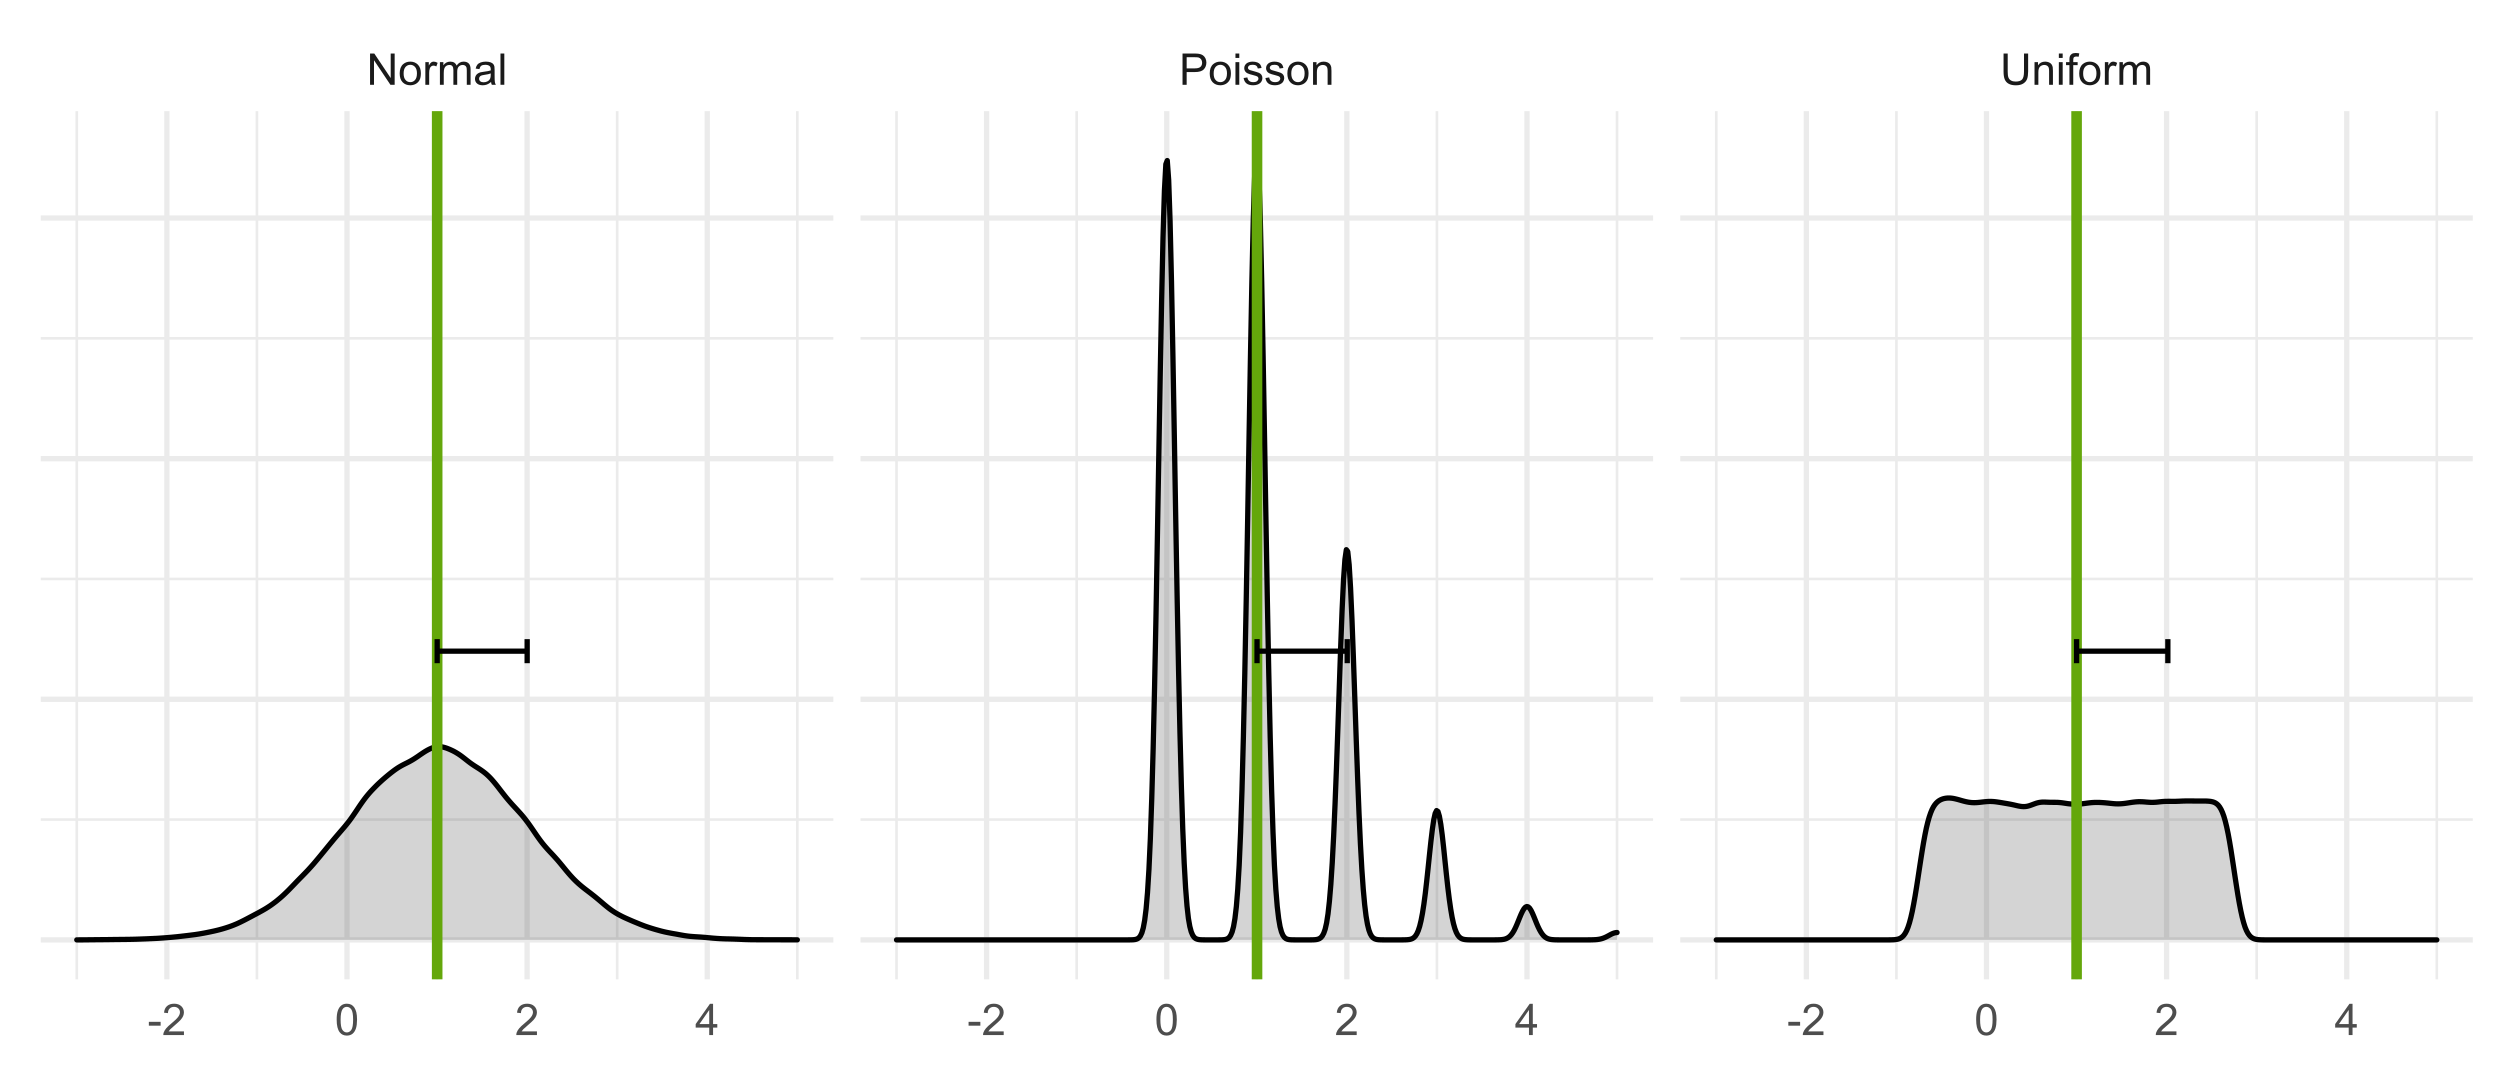 <?xml version="1.0" encoding="UTF-8"?>
<svg xmlns="http://www.w3.org/2000/svg" xmlns:xlink="http://www.w3.org/1999/xlink" width="504pt" height="216pt" viewBox="0 0 504 216" version="1.1">
<defs>
<g>
<symbol overflow="visible" id="glyph0-0">
<path style="stroke:none;" d="M 1.102 0 L 1.102 -5.5 L 5.5 -5.5 L 5.5 0 Z M 1.238 -0.137 L 5.363 -0.137 L 5.363 -5.363 L 1.238 -5.363 Z M 1.238 -0.137 "/>
</symbol>
<symbol overflow="visible" id="glyph0-1">
<path style="stroke:none;" d="M 0.672 0 L 0.672 -6.301 L 1.527 -6.301 L 4.836 -1.352 L 4.836 -6.301 L 5.633 -6.301 L 5.633 0 L 4.777 0 L 1.469 -4.949 L 1.469 0 Z M 0.672 0 "/>
</symbol>
<symbol overflow="visible" id="glyph0-2">
<path style="stroke:none;" d="M 0.293 -2.281 C 0.293 -3.125 0.527 -3.754 0.996 -4.16 C 1.387 -4.496 1.863 -4.664 2.434 -4.668 C 3.059 -4.664 3.57 -4.457 3.969 -4.051 C 4.363 -3.637 4.562 -3.07 4.566 -2.348 C 4.562 -1.758 4.477 -1.297 4.301 -0.961 C 4.125 -0.625 3.867 -0.363 3.535 -0.176 C 3.195 0.008 2.828 0.098 2.434 0.102 C 1.789 0.098 1.273 -0.102 0.883 -0.512 C 0.488 -0.918 0.293 -1.508 0.293 -2.281 Z M 1.086 -2.281 C 1.082 -1.695 1.211 -1.258 1.469 -0.969 C 1.723 -0.672 2.043 -0.527 2.434 -0.531 C 2.812 -0.527 3.133 -0.672 3.391 -0.969 C 3.645 -1.258 3.773 -1.707 3.773 -2.309 C 3.773 -2.871 3.645 -3.297 3.387 -3.59 C 3.129 -3.879 2.809 -4.023 2.434 -4.027 C 2.043 -4.023 1.723 -3.879 1.469 -3.594 C 1.211 -3.301 1.082 -2.863 1.086 -2.281 Z M 1.086 -2.281 "/>
</symbol>
<symbol overflow="visible" id="glyph0-3">
<path style="stroke:none;" d="M 0.57 0 L 0.57 -4.562 L 1.266 -4.562 L 1.266 -3.871 C 1.445 -4.191 1.609 -4.406 1.758 -4.512 C 1.906 -4.613 2.07 -4.664 2.258 -4.668 C 2.516 -4.664 2.781 -4.582 3.051 -4.418 L 2.785 -3.699 C 2.59 -3.809 2.402 -3.867 2.219 -3.867 C 2.047 -3.867 1.895 -3.816 1.762 -3.715 C 1.625 -3.613 1.527 -3.473 1.473 -3.293 C 1.383 -3.016 1.34 -2.715 1.344 -2.391 L 1.344 0 Z M 0.57 0 "/>
</symbol>
<symbol overflow="visible" id="glyph0-4">
<path style="stroke:none;" d="M 0.578 0 L 0.578 -4.562 L 1.273 -4.562 L 1.273 -3.922 C 1.414 -4.141 1.605 -4.32 1.844 -4.461 C 2.078 -4.594 2.348 -4.664 2.656 -4.668 C 2.992 -4.664 3.27 -4.594 3.488 -4.457 C 3.699 -4.312 3.852 -4.117 3.945 -3.867 C 4.301 -4.398 4.773 -4.664 5.355 -4.668 C 5.805 -4.664 6.148 -4.539 6.395 -4.289 C 6.637 -4.039 6.762 -3.652 6.762 -3.133 L 6.762 0 L 5.996 0 L 5.996 -2.875 C 5.992 -3.184 5.969 -3.406 5.918 -3.543 C 5.867 -3.676 5.773 -3.785 5.645 -3.871 C 5.512 -3.953 5.359 -3.996 5.184 -3.996 C 4.859 -3.996 4.594 -3.887 4.383 -3.676 C 4.172 -3.457 4.066 -3.117 4.066 -2.652 L 4.066 0 L 3.293 0 L 3.293 -2.965 C 3.293 -3.309 3.227 -3.566 3.102 -3.738 C 2.973 -3.91 2.77 -3.996 2.484 -3.996 C 2.266 -3.996 2.062 -3.938 1.879 -3.824 C 1.691 -3.707 1.559 -3.539 1.477 -3.32 C 1.391 -3.098 1.348 -2.781 1.352 -2.367 L 1.352 0 Z M 0.578 0 "/>
</symbol>
<symbol overflow="visible" id="glyph0-5">
<path style="stroke:none;" d="M 3.559 -0.562 C 3.27 -0.32 2.996 -0.148 2.73 -0.047 C 2.465 0.051 2.18 0.098 1.879 0.102 C 1.375 0.098 0.988 -0.02 0.719 -0.266 C 0.449 -0.508 0.316 -0.82 0.316 -1.203 C 0.316 -1.422 0.367 -1.629 0.469 -1.816 C 0.57 -2 0.703 -2.148 0.871 -2.262 C 1.031 -2.371 1.215 -2.453 1.426 -2.516 C 1.574 -2.551 1.805 -2.59 2.113 -2.629 C 2.734 -2.703 3.195 -2.793 3.492 -2.895 C 3.492 -3 3.492 -3.066 3.496 -3.098 C 3.492 -3.41 3.418 -3.633 3.277 -3.766 C 3.074 -3.938 2.781 -4.023 2.398 -4.027 C 2.031 -4.023 1.762 -3.961 1.59 -3.836 C 1.414 -3.707 1.289 -3.48 1.207 -3.16 L 0.453 -3.262 C 0.516 -3.582 0.629 -3.844 0.789 -4.043 C 0.945 -4.242 1.172 -4.395 1.473 -4.504 C 1.77 -4.609 2.117 -4.664 2.508 -4.668 C 2.898 -4.664 3.215 -4.617 3.457 -4.527 C 3.699 -4.434 3.879 -4.32 3.996 -4.184 C 4.109 -4.043 4.188 -3.867 4.238 -3.656 C 4.258 -3.523 4.27 -3.285 4.273 -2.945 L 4.273 -1.914 C 4.27 -1.191 4.289 -0.734 4.324 -0.547 C 4.355 -0.352 4.418 -0.172 4.52 0 L 3.711 0 C 3.629 -0.16 3.578 -0.348 3.559 -0.562 Z M 3.492 -2.289 C 3.211 -2.172 2.789 -2.074 2.23 -2 C 1.91 -1.949 1.684 -1.898 1.555 -1.844 C 1.422 -1.785 1.32 -1.699 1.25 -1.59 C 1.176 -1.477 1.141 -1.355 1.145 -1.227 C 1.141 -1.016 1.219 -0.844 1.379 -0.707 C 1.531 -0.57 1.762 -0.504 2.062 -0.504 C 2.359 -0.504 2.621 -0.566 2.855 -0.699 C 3.086 -0.824 3.258 -1.004 3.367 -1.234 C 3.449 -1.406 3.492 -1.664 3.492 -2.008 Z M 3.492 -2.289 "/>
</symbol>
<symbol overflow="visible" id="glyph0-6">
<path style="stroke:none;" d="M 0.562 0 L 0.562 -6.301 L 1.336 -6.301 L 1.336 0 Z M 0.562 0 "/>
</symbol>
<symbol overflow="visible" id="glyph0-7">
<path style="stroke:none;" d="M 0.68 0 L 0.68 -6.301 L 3.055 -6.301 C 3.469 -6.297 3.789 -6.277 4.012 -6.238 C 4.32 -6.184 4.578 -6.086 4.789 -5.941 C 4.996 -5.797 5.168 -5.594 5.297 -5.336 C 5.422 -5.074 5.484 -4.789 5.488 -4.477 C 5.484 -3.941 5.312 -3.488 4.977 -3.117 C 4.633 -2.746 4.02 -2.559 3.129 -2.562 L 1.512 -2.562 L 1.512 0 Z M 1.512 -3.305 L 3.141 -3.305 C 3.68 -3.305 4.062 -3.402 4.289 -3.605 C 4.516 -3.801 4.629 -4.086 4.629 -4.453 C 4.629 -4.715 4.559 -4.938 4.426 -5.129 C 4.289 -5.312 4.117 -5.438 3.902 -5.5 C 3.762 -5.535 3.5 -5.555 3.125 -5.555 L 1.512 -5.555 Z M 1.512 -3.305 "/>
</symbol>
<symbol overflow="visible" id="glyph0-8">
<path style="stroke:none;" d="M 0.586 -5.41 L 0.586 -6.301 L 1.359 -6.301 L 1.359 -5.41 Z M 0.586 0 L 0.586 -4.562 L 1.359 -4.562 L 1.359 0 Z M 0.586 0 "/>
</symbol>
<symbol overflow="visible" id="glyph0-9">
<path style="stroke:none;" d="M 0.27 -1.363 L 1.035 -1.484 C 1.078 -1.172 1.199 -0.938 1.395 -0.777 C 1.59 -0.609 1.863 -0.527 2.219 -0.531 C 2.57 -0.527 2.832 -0.602 3.008 -0.75 C 3.176 -0.895 3.262 -1.062 3.266 -1.258 C 3.262 -1.43 3.188 -1.566 3.039 -1.672 C 2.93 -1.734 2.664 -1.824 2.246 -1.934 C 1.676 -2.074 1.285 -2.195 1.066 -2.305 C 0.848 -2.406 0.68 -2.551 0.566 -2.738 C 0.453 -2.918 0.398 -3.125 0.398 -3.352 C 0.398 -3.555 0.445 -3.742 0.539 -3.914 C 0.633 -4.086 0.758 -4.23 0.918 -4.348 C 1.039 -4.434 1.203 -4.508 1.41 -4.574 C 1.617 -4.633 1.84 -4.664 2.078 -4.668 C 2.434 -4.664 2.75 -4.613 3.023 -4.512 C 3.293 -4.406 3.492 -4.266 3.621 -4.09 C 3.75 -3.914 3.84 -3.68 3.891 -3.387 L 3.133 -3.281 C 3.098 -3.516 2.996 -3.699 2.832 -3.832 C 2.664 -3.965 2.434 -4.031 2.137 -4.031 C 1.777 -4.031 1.523 -3.973 1.375 -3.855 C 1.223 -3.738 1.148 -3.598 1.148 -3.441 C 1.148 -3.34 1.18 -3.25 1.242 -3.172 C 1.305 -3.086 1.402 -3.02 1.539 -2.965 C 1.613 -2.934 1.84 -2.867 2.223 -2.766 C 2.766 -2.617 3.148 -2.496 3.367 -2.406 C 3.582 -2.312 3.75 -2.176 3.875 -2 C 3.996 -1.82 4.059 -1.602 4.062 -1.34 C 4.059 -1.078 3.984 -0.836 3.836 -0.609 C 3.684 -0.383 3.465 -0.207 3.184 -0.082 C 2.895 0.039 2.574 0.098 2.223 0.102 C 1.625 0.098 1.172 -0.02 0.863 -0.266 C 0.551 -0.508 0.355 -0.875 0.27 -1.363 Z M 0.27 -1.363 "/>
</symbol>
<symbol overflow="visible" id="glyph0-10">
<path style="stroke:none;" d="M 0.578 0 L 0.578 -4.562 L 1.277 -4.562 L 1.277 -3.914 C 1.609 -4.414 2.09 -4.664 2.727 -4.668 C 3 -4.664 3.254 -4.613 3.484 -4.52 C 3.715 -4.418 3.887 -4.289 4.004 -4.129 C 4.113 -3.969 4.195 -3.777 4.246 -3.559 C 4.273 -3.41 4.289 -3.16 4.289 -2.805 L 4.289 0 L 3.516 0 L 3.516 -2.777 C 3.516 -3.09 3.484 -3.324 3.426 -3.484 C 3.363 -3.637 3.258 -3.762 3.105 -3.855 C 2.949 -3.949 2.77 -3.996 2.566 -3.996 C 2.234 -3.996 1.949 -3.891 1.711 -3.68 C 1.469 -3.469 1.348 -3.07 1.352 -2.492 L 1.352 0 Z M 0.578 0 "/>
</symbol>
<symbol overflow="visible" id="glyph0-11">
<path style="stroke:none;" d="M 4.812 -6.301 L 5.645 -6.301 L 5.645 -2.66 C 5.641 -2.027 5.57 -1.523 5.43 -1.152 C 5.285 -0.777 5.027 -0.473 4.652 -0.242 C 4.277 -0.008 3.785 0.105 3.184 0.109 C 2.59 0.105 2.109 0.008 1.734 -0.195 C 1.359 -0.398 1.09 -0.695 0.93 -1.082 C 0.77 -1.465 0.691 -1.992 0.691 -2.66 L 0.691 -6.301 L 1.527 -6.301 L 1.527 -2.664 C 1.523 -2.113 1.574 -1.711 1.68 -1.453 C 1.777 -1.195 1.953 -0.996 2.203 -0.855 C 2.449 -0.715 2.75 -0.645 3.109 -0.645 C 3.723 -0.645 4.16 -0.781 4.422 -1.059 C 4.68 -1.336 4.809 -1.871 4.812 -2.664 Z M 4.812 -6.301 "/>
</symbol>
<symbol overflow="visible" id="glyph0-12">
<path style="stroke:none;" d="M 0.766 0 L 0.766 -3.961 L 0.082 -3.961 L 0.082 -4.562 L 0.766 -4.562 L 0.766 -5.047 C 0.762 -5.352 0.789 -5.582 0.848 -5.73 C 0.918 -5.93 1.047 -6.09 1.238 -6.219 C 1.422 -6.34 1.688 -6.402 2.027 -6.406 C 2.246 -6.402 2.484 -6.379 2.75 -6.328 L 2.633 -5.656 C 2.469 -5.68 2.32 -5.695 2.18 -5.699 C 1.945 -5.695 1.777 -5.645 1.68 -5.547 C 1.582 -5.445 1.535 -5.258 1.535 -4.984 L 1.535 -4.562 L 2.422 -4.562 L 2.422 -3.961 L 1.535 -3.961 L 1.535 0 Z M 0.766 0 "/>
</symbol>
<symbol overflow="visible" id="glyph0-13">
<path style="stroke:none;" d="M 0.281 -1.891 L 0.281 -2.668 L 2.656 -2.668 L 2.656 -1.891 Z M 0.281 -1.891 "/>
</symbol>
<symbol overflow="visible" id="glyph0-14">
<path style="stroke:none;" d="M 4.43 -0.742 L 4.43 0 L 0.266 0 C 0.258 -0.188 0.289 -0.367 0.355 -0.539 C 0.461 -0.82 0.629 -1.098 0.863 -1.375 C 1.094 -1.648 1.434 -1.965 1.879 -2.328 C 2.562 -2.887 3.023 -3.332 3.266 -3.664 C 3.5 -3.988 3.621 -4.301 3.625 -4.594 C 3.621 -4.898 3.512 -5.156 3.297 -5.367 C 3.074 -5.578 2.789 -5.684 2.441 -5.684 C 2.066 -5.684 1.77 -5.57 1.547 -5.348 C 1.32 -5.125 1.207 -4.816 1.207 -4.422 L 0.414 -4.504 C 0.465 -5.094 0.668 -5.543 1.027 -5.855 C 1.379 -6.164 1.855 -6.32 2.457 -6.324 C 3.059 -6.32 3.539 -6.152 3.891 -5.82 C 4.242 -5.484 4.418 -5.07 4.422 -4.578 C 4.418 -4.32 4.367 -4.074 4.266 -3.832 C 4.164 -3.59 3.992 -3.332 3.754 -3.062 C 3.512 -2.793 3.113 -2.426 2.562 -1.957 C 2.094 -1.566 1.797 -1.301 1.664 -1.16 C 1.531 -1.02 1.422 -0.879 1.34 -0.742 Z M 4.43 -0.742 "/>
</symbol>
<symbol overflow="visible" id="glyph0-15">
<path style="stroke:none;" d="M 0.367 -3.105 C 0.363 -3.848 0.438 -4.445 0.594 -4.902 C 0.742 -5.355 0.973 -5.707 1.277 -5.953 C 1.578 -6.199 1.957 -6.32 2.418 -6.324 C 2.754 -6.32 3.051 -6.254 3.309 -6.121 C 3.562 -5.984 3.773 -5.789 3.938 -5.531 C 4.102 -5.273 4.23 -4.961 4.328 -4.594 C 4.422 -4.227 4.469 -3.73 4.473 -3.105 C 4.469 -2.367 4.395 -1.77 4.242 -1.316 C 4.09 -0.859 3.863 -0.508 3.562 -0.262 C 3.258 -0.016 2.875 0.105 2.418 0.109 C 1.809 0.105 1.332 -0.109 0.988 -0.547 C 0.57 -1.066 0.363 -1.922 0.367 -3.105 Z M 1.16 -3.105 C 1.16 -2.07 1.281 -1.379 1.523 -1.039 C 1.766 -0.695 2.062 -0.527 2.418 -0.527 C 2.773 -0.527 3.074 -0.699 3.316 -1.043 C 3.559 -1.387 3.68 -2.074 3.68 -3.105 C 3.68 -4.145 3.559 -4.832 3.316 -5.172 C 3.074 -5.512 2.77 -5.684 2.41 -5.684 C 2.051 -5.684 1.77 -5.531 1.559 -5.234 C 1.293 -4.844 1.16 -4.137 1.16 -3.105 Z M 1.16 -3.105 "/>
</symbol>
<symbol overflow="visible" id="glyph0-16">
<path style="stroke:none;" d="M 2.844 0 L 2.844 -1.508 L 0.113 -1.508 L 0.113 -2.219 L 2.988 -6.301 L 3.617 -6.301 L 3.617 -2.219 L 4.469 -2.219 L 4.469 -1.508 L 3.617 -1.508 L 3.617 0 Z M 2.844 -2.219 L 2.844 -5.059 L 0.871 -2.219 Z M 2.844 -2.219 "/>
</symbol>
</g>
<clipPath id="clip1">
  <path d="M 8.219 164 L 168 164 L 168 166 L 8.219 166 Z M 8.219 164 "/>
</clipPath>
<clipPath id="clip2">
  <path d="M 8.219 116 L 168 116 L 168 117 L 8.219 117 Z M 8.219 116 "/>
</clipPath>
<clipPath id="clip3">
  <path d="M 8.219 67 L 168 67 L 168 69 L 8.219 69 Z M 8.219 67 "/>
</clipPath>
<clipPath id="clip4">
  <path d="M 15 22.398 L 16 22.398 L 16 197.438 L 15 197.438 Z M 15 22.398 "/>
</clipPath>
<clipPath id="clip5">
  <path d="M 51 22.398 L 53 22.398 L 53 197.438 L 51 197.438 Z M 51 22.398 "/>
</clipPath>
<clipPath id="clip6">
  <path d="M 87 22.398 L 89 22.398 L 89 197.438 L 87 197.438 Z M 87 22.398 "/>
</clipPath>
<clipPath id="clip7">
  <path d="M 124 22.398 L 125 22.398 L 125 197.438 L 124 197.438 Z M 124 22.398 "/>
</clipPath>
<clipPath id="clip8">
  <path d="M 160 22.398 L 162 22.398 L 162 197.438 L 160 197.438 Z M 160 22.398 "/>
</clipPath>
<clipPath id="clip9">
  <path d="M 8.219 188 L 168 188 L 168 191 L 8.219 191 Z M 8.219 188 "/>
</clipPath>
<clipPath id="clip10">
  <path d="M 8.219 140 L 168 140 L 168 142 L 8.219 142 Z M 8.219 140 "/>
</clipPath>
<clipPath id="clip11">
  <path d="M 8.219 91 L 168 91 L 168 93 L 8.219 93 Z M 8.219 91 "/>
</clipPath>
<clipPath id="clip12">
  <path d="M 8.219 43 L 168 43 L 168 45 L 8.219 45 Z M 8.219 43 "/>
</clipPath>
<clipPath id="clip13">
  <path d="M 33 22.398 L 35 22.398 L 35 197.438 L 33 197.438 Z M 33 22.398 "/>
</clipPath>
<clipPath id="clip14">
  <path d="M 69 22.398 L 71 22.398 L 71 197.438 L 69 197.438 Z M 69 22.398 "/>
</clipPath>
<clipPath id="clip15">
  <path d="M 105 22.398 L 107 22.398 L 107 197.438 L 105 197.438 Z M 105 22.398 "/>
</clipPath>
<clipPath id="clip16">
  <path d="M 142 22.398 L 144 22.398 L 144 197.438 L 142 197.438 Z M 142 22.398 "/>
</clipPath>
<clipPath id="clip17">
  <path d="M 87 22.398 L 90 22.398 L 90 197.438 L 87 197.438 Z M 87 22.398 "/>
</clipPath>
<clipPath id="clip18">
  <path d="M 173.48 164 L 333.262 164 L 333.262 166 L 173.48 166 Z M 173.48 164 "/>
</clipPath>
<clipPath id="clip19">
  <path d="M 173.48 116 L 333.262 116 L 333.262 117 L 173.48 117 Z M 173.48 116 "/>
</clipPath>
<clipPath id="clip20">
  <path d="M 173.48 67 L 333.262 67 L 333.262 69 L 173.48 69 Z M 173.48 67 "/>
</clipPath>
<clipPath id="clip21">
  <path d="M 180 22.398 L 182 22.398 L 182 197.438 L 180 197.438 Z M 180 22.398 "/>
</clipPath>
<clipPath id="clip22">
  <path d="M 216 22.398 L 218 22.398 L 218 197.438 L 216 197.438 Z M 216 22.398 "/>
</clipPath>
<clipPath id="clip23">
  <path d="M 253 22.398 L 254 22.398 L 254 197.438 L 253 197.438 Z M 253 22.398 "/>
</clipPath>
<clipPath id="clip24">
  <path d="M 289 22.398 L 290 22.398 L 290 197.438 L 289 197.438 Z M 289 22.398 "/>
</clipPath>
<clipPath id="clip25">
  <path d="M 325 22.398 L 327 22.398 L 327 197.438 L 325 197.438 Z M 325 22.398 "/>
</clipPath>
<clipPath id="clip26">
  <path d="M 173.48 188 L 333.262 188 L 333.262 191 L 173.48 191 Z M 173.48 188 "/>
</clipPath>
<clipPath id="clip27">
  <path d="M 173.48 140 L 333.262 140 L 333.262 142 L 173.48 142 Z M 173.48 140 "/>
</clipPath>
<clipPath id="clip28">
  <path d="M 173.48 91 L 333.262 91 L 333.262 93 L 173.48 93 Z M 173.48 91 "/>
</clipPath>
<clipPath id="clip29">
  <path d="M 173.48 43 L 333.262 43 L 333.262 45 L 173.48 45 Z M 173.48 43 "/>
</clipPath>
<clipPath id="clip30">
  <path d="M 198 22.398 L 200 22.398 L 200 197.438 L 198 197.438 Z M 198 22.398 "/>
</clipPath>
<clipPath id="clip31">
  <path d="M 234 22.398 L 236 22.398 L 236 197.438 L 234 197.438 Z M 234 22.398 "/>
</clipPath>
<clipPath id="clip32">
  <path d="M 270 22.398 L 273 22.398 L 273 197.438 L 270 197.438 Z M 270 22.398 "/>
</clipPath>
<clipPath id="clip33">
  <path d="M 307 22.398 L 309 22.398 L 309 197.438 L 307 197.438 Z M 307 22.398 "/>
</clipPath>
<clipPath id="clip34">
  <path d="M 252 22.398 L 255 22.398 L 255 197.438 L 252 197.438 Z M 252 22.398 "/>
</clipPath>
<clipPath id="clip35">
  <path d="M 338.738 164 L 498.52 164 L 498.52 166 L 338.738 166 Z M 338.738 164 "/>
</clipPath>
<clipPath id="clip36">
  <path d="M 338.738 116 L 498.52 116 L 498.52 117 L 338.738 117 Z M 338.738 116 "/>
</clipPath>
<clipPath id="clip37">
  <path d="M 338.738 67 L 498.52 67 L 498.52 69 L 338.738 69 Z M 338.738 67 "/>
</clipPath>
<clipPath id="clip38">
  <path d="M 345 22.398 L 347 22.398 L 347 197.438 L 345 197.438 Z M 345 22.398 "/>
</clipPath>
<clipPath id="clip39">
  <path d="M 382 22.398 L 383 22.398 L 383 197.438 L 382 197.438 Z M 382 22.398 "/>
</clipPath>
<clipPath id="clip40">
  <path d="M 418 22.398 L 419 22.398 L 419 197.438 L 418 197.438 Z M 418 22.398 "/>
</clipPath>
<clipPath id="clip41">
  <path d="M 454 22.398 L 456 22.398 L 456 197.438 L 454 197.438 Z M 454 22.398 "/>
</clipPath>
<clipPath id="clip42">
  <path d="M 490 22.398 L 492 22.398 L 492 197.438 L 490 197.438 Z M 490 22.398 "/>
</clipPath>
<clipPath id="clip43">
  <path d="M 338.738 188 L 498.52 188 L 498.52 191 L 338.738 191 Z M 338.738 188 "/>
</clipPath>
<clipPath id="clip44">
  <path d="M 338.738 140 L 498.52 140 L 498.52 142 L 338.738 142 Z M 338.738 140 "/>
</clipPath>
<clipPath id="clip45">
  <path d="M 338.738 91 L 498.52 91 L 498.52 93 L 338.738 93 Z M 338.738 91 "/>
</clipPath>
<clipPath id="clip46">
  <path d="M 338.738 43 L 498.52 43 L 498.52 45 L 338.738 45 Z M 338.738 43 "/>
</clipPath>
<clipPath id="clip47">
  <path d="M 363 22.398 L 365 22.398 L 365 197.438 L 363 197.438 Z M 363 22.398 "/>
</clipPath>
<clipPath id="clip48">
  <path d="M 399 22.398 L 402 22.398 L 402 197.438 L 399 197.438 Z M 399 22.398 "/>
</clipPath>
<clipPath id="clip49">
  <path d="M 436 22.398 L 438 22.398 L 438 197.438 L 436 197.438 Z M 436 22.398 "/>
</clipPath>
<clipPath id="clip50">
  <path d="M 472 22.398 L 474 22.398 L 474 197.438 L 472 197.438 Z M 472 22.398 "/>
</clipPath>
<clipPath id="clip51">
  <path d="M 417 22.398 L 420 22.398 L 420 197.438 L 417 197.438 Z M 417 22.398 "/>
</clipPath>
</defs>
<g id="surface544">
<rect x="0" y="0" width="504" height="216" style="fill:rgb(100%,100%,100%);fill-opacity:1;stroke:none;"/>
<g clip-path="url(#clip1)" clip-rule="nonzero">
<path style="fill:none;stroke-width:0.533;stroke-linecap:butt;stroke-linejoin:round;stroke:rgb(92.157%,92.157%,92.157%);stroke-opacity:1;stroke-miterlimit:10;" d="M 8.219 165.227 L 168 165.227 "/>
</g>
<g clip-path="url(#clip2)" clip-rule="nonzero">
<path style="fill:none;stroke-width:0.533;stroke-linecap:butt;stroke-linejoin:round;stroke:rgb(92.157%,92.157%,92.157%);stroke-opacity:1;stroke-miterlimit:10;" d="M 8.219 116.719 L 168 116.719 "/>
</g>
<g clip-path="url(#clip3)" clip-rule="nonzero">
<path style="fill:none;stroke-width:0.533;stroke-linecap:butt;stroke-linejoin:round;stroke:rgb(92.157%,92.157%,92.157%);stroke-opacity:1;stroke-miterlimit:10;" d="M 8.219 68.211 L 168 68.211 "/>
</g>
<g clip-path="url(#clip4)" clip-rule="nonzero">
<path style="fill:none;stroke-width:0.533;stroke-linecap:butt;stroke-linejoin:round;stroke:rgb(92.157%,92.157%,92.157%);stroke-opacity:1;stroke-miterlimit:10;" d="M 15.48 197.438 L 15.48 22.398 "/>
</g>
<g clip-path="url(#clip5)" clip-rule="nonzero">
<path style="fill:none;stroke-width:0.533;stroke-linecap:butt;stroke-linejoin:round;stroke:rgb(92.157%,92.157%,92.157%);stroke-opacity:1;stroke-miterlimit:10;" d="M 51.797 197.438 L 51.797 22.398 "/>
</g>
<g clip-path="url(#clip6)" clip-rule="nonzero">
<path style="fill:none;stroke-width:0.533;stroke-linecap:butt;stroke-linejoin:round;stroke:rgb(92.157%,92.157%,92.157%);stroke-opacity:1;stroke-miterlimit:10;" d="M 88.109 197.438 L 88.109 22.398 "/>
</g>
<g clip-path="url(#clip7)" clip-rule="nonzero">
<path style="fill:none;stroke-width:0.533;stroke-linecap:butt;stroke-linejoin:round;stroke:rgb(92.157%,92.157%,92.157%);stroke-opacity:1;stroke-miterlimit:10;" d="M 124.422 197.438 L 124.422 22.398 "/>
</g>
<g clip-path="url(#clip8)" clip-rule="nonzero">
<path style="fill:none;stroke-width:0.533;stroke-linecap:butt;stroke-linejoin:round;stroke:rgb(92.157%,92.157%,92.157%);stroke-opacity:1;stroke-miterlimit:10;" d="M 160.738 197.438 L 160.738 22.398 "/>
</g>
<g clip-path="url(#clip9)" clip-rule="nonzero">
<path style="fill:none;stroke-width:1.067;stroke-linecap:butt;stroke-linejoin:round;stroke:rgb(92.157%,92.157%,92.157%);stroke-opacity:1;stroke-miterlimit:10;" d="M 8.219 189.48 L 168 189.48 "/>
</g>
<g clip-path="url(#clip10)" clip-rule="nonzero">
<path style="fill:none;stroke-width:1.067;stroke-linecap:butt;stroke-linejoin:round;stroke:rgb(92.157%,92.157%,92.157%);stroke-opacity:1;stroke-miterlimit:10;" d="M 8.219 140.973 L 168 140.973 "/>
</g>
<g clip-path="url(#clip11)" clip-rule="nonzero">
<path style="fill:none;stroke-width:1.067;stroke-linecap:butt;stroke-linejoin:round;stroke:rgb(92.157%,92.157%,92.157%);stroke-opacity:1;stroke-miterlimit:10;" d="M 8.219 92.465 L 168 92.465 "/>
</g>
<g clip-path="url(#clip12)" clip-rule="nonzero">
<path style="fill:none;stroke-width:1.067;stroke-linecap:butt;stroke-linejoin:round;stroke:rgb(92.157%,92.157%,92.157%);stroke-opacity:1;stroke-miterlimit:10;" d="M 8.219 43.957 L 168 43.957 "/>
</g>
<g clip-path="url(#clip13)" clip-rule="nonzero">
<path style="fill:none;stroke-width:1.067;stroke-linecap:butt;stroke-linejoin:round;stroke:rgb(92.157%,92.157%,92.157%);stroke-opacity:1;stroke-miterlimit:10;" d="M 33.641 197.438 L 33.641 22.398 "/>
</g>
<g clip-path="url(#clip14)" clip-rule="nonzero">
<path style="fill:none;stroke-width:1.067;stroke-linecap:butt;stroke-linejoin:round;stroke:rgb(92.157%,92.157%,92.157%);stroke-opacity:1;stroke-miterlimit:10;" d="M 69.953 197.438 L 69.953 22.398 "/>
</g>
<g clip-path="url(#clip15)" clip-rule="nonzero">
<path style="fill:none;stroke-width:1.067;stroke-linecap:butt;stroke-linejoin:round;stroke:rgb(92.157%,92.157%,92.157%);stroke-opacity:1;stroke-miterlimit:10;" d="M 106.266 197.438 L 106.266 22.398 "/>
</g>
<g clip-path="url(#clip16)" clip-rule="nonzero">
<path style="fill:none;stroke-width:1.067;stroke-linecap:butt;stroke-linejoin:round;stroke:rgb(92.157%,92.157%,92.157%);stroke-opacity:1;stroke-miterlimit:10;" d="M 142.582 197.438 L 142.582 22.398 "/>
</g>
<path style=" stroke:none;fill-rule:nonzero;fill:rgb(15.686%,15.686%,16.863%);fill-opacity:0.2;" d="M 15.48 189.48 L 15.766 189.48 L 16.051 189.477 L 16.617 189.477 L 17.188 189.469 L 17.473 189.469 L 17.758 189.465 L 18.039 189.461 L 18.324 189.457 L 18.609 189.457 L 18.895 189.453 L 19.176 189.449 L 19.461 189.445 L 19.746 189.445 L 20.031 189.441 L 20.312 189.438 L 20.598 189.438 L 21.168 189.43 L 21.453 189.43 L 21.734 189.426 L 22.59 189.414 L 22.871 189.41 L 23.441 189.402 L 23.727 189.402 L 24.008 189.398 L 24.578 189.391 L 24.863 189.391 L 25.148 189.387 L 25.43 189.383 L 26.285 189.371 L 26.566 189.363 L 26.852 189.359 L 27.422 189.344 L 27.703 189.336 L 27.988 189.324 L 28.273 189.316 L 28.844 189.293 L 29.125 189.285 L 29.98 189.25 L 30.262 189.234 L 30.832 189.211 L 31.117 189.195 L 31.398 189.184 L 31.969 189.152 L 32.539 189.113 L 32.82 189.094 L 33.105 189.074 L 33.391 189.051 L 33.676 189.031 L 33.957 189.008 L 34.242 188.98 L 34.527 188.957 L 34.812 188.93 L 35.094 188.902 L 35.664 188.848 L 36.234 188.785 L 36.516 188.754 L 36.801 188.719 L 37.086 188.688 L 37.371 188.652 L 37.652 188.621 L 38.508 188.516 L 38.789 188.48 L 39.074 188.445 L 39.359 188.406 L 39.93 188.32 L 40.211 188.277 L 41.066 188.125 L 41.348 188.07 L 41.633 188.016 L 42.488 187.84 L 42.77 187.777 L 43.055 187.719 L 43.625 187.586 L 43.906 187.516 L 44.191 187.445 L 44.762 187.289 L 45.043 187.207 L 45.328 187.121 L 45.613 187.031 L 46.184 186.844 L 46.465 186.742 L 46.75 186.637 L 47.035 186.527 L 47.32 186.41 L 47.602 186.293 L 47.887 186.168 L 48.457 185.902 L 48.738 185.762 L 49.023 185.621 L 49.309 185.477 L 49.879 185.18 L 50.16 185.031 L 50.445 184.879 L 50.73 184.73 L 51.016 184.578 L 51.297 184.426 L 51.582 184.277 L 52.152 183.973 L 52.434 183.816 L 52.719 183.66 L 53.004 183.5 L 53.289 183.336 L 53.574 183.168 L 53.855 182.992 L 54.141 182.809 L 54.426 182.621 L 54.711 182.422 L 54.992 182.219 L 55.277 182.008 L 55.562 181.793 L 55.848 181.566 L 56.129 181.332 L 56.414 181.094 L 56.699 180.848 L 56.984 180.594 L 57.27 180.328 L 57.551 180.062 L 57.836 179.785 L 58.121 179.504 L 58.406 179.215 L 58.688 178.922 L 58.973 178.629 L 59.543 178.035 L 59.824 177.738 L 60.395 177.152 L 60.965 176.574 L 61.246 176.285 L 61.531 175.992 L 61.816 175.695 L 62.102 175.395 L 62.383 175.086 L 62.668 174.773 L 62.953 174.453 L 63.238 174.129 L 63.52 173.797 L 64.09 173.117 L 64.66 172.43 L 64.941 172.082 L 65.227 171.738 L 65.797 171.043 L 66.078 170.695 L 66.648 170 L 66.934 169.656 L 67.215 169.316 L 67.5 168.977 L 67.785 168.641 L 68.355 167.977 L 68.637 167.648 L 68.922 167.32 L 69.207 166.988 L 69.492 166.652 L 69.773 166.309 L 70.059 165.953 L 70.344 165.586 L 70.629 165.207 L 70.91 164.816 L 71.195 164.41 L 71.48 163.992 L 71.766 163.57 L 72.051 163.145 L 72.332 162.719 L 72.617 162.297 L 72.902 161.887 L 73.188 161.484 L 73.469 161.102 L 73.754 160.73 L 74.039 160.379 L 74.324 160.039 L 74.605 159.715 L 74.891 159.402 L 75.176 159.102 L 75.461 158.809 L 75.746 158.52 L 76.027 158.238 L 76.312 157.965 L 76.598 157.699 L 76.883 157.438 L 77.164 157.184 L 77.734 156.691 L 78.02 156.453 L 78.301 156.219 L 78.586 155.988 L 78.871 155.762 L 79.156 155.543 L 79.441 155.328 L 79.723 155.125 L 80.008 154.93 L 80.293 154.742 L 80.578 154.57 L 80.859 154.406 L 81.145 154.25 L 81.43 154.102 L 81.715 153.957 L 82 153.816 L 82.281 153.672 L 82.566 153.523 L 82.852 153.363 L 83.137 153.199 L 83.418 153.027 L 83.703 152.844 L 83.988 152.656 L 84.273 152.465 L 84.555 152.266 L 84.84 152.07 L 85.41 151.688 L 85.695 151.508 L 85.977 151.34 L 86.262 151.18 L 86.547 151.035 L 86.832 150.902 L 87.113 150.789 L 87.398 150.691 L 87.684 150.617 L 87.969 150.562 L 88.25 150.531 L 88.535 150.527 L 88.82 150.543 L 89.105 150.578 L 89.391 150.637 L 89.672 150.711 L 89.957 150.801 L 90.242 150.906 L 90.527 151.02 L 90.809 151.141 L 91.094 151.273 L 91.379 151.41 L 91.664 151.562 L 91.945 151.723 L 92.23 151.895 L 92.516 152.078 L 92.801 152.273 L 93.086 152.48 L 93.367 152.695 L 93.652 152.914 L 93.938 153.141 L 94.223 153.363 L 94.504 153.582 L 94.789 153.797 L 95.074 154 L 95.359 154.195 L 95.641 154.383 L 95.926 154.566 L 96.496 154.926 L 96.781 155.113 L 97.062 155.305 L 97.348 155.508 L 97.633 155.723 L 97.918 155.953 L 98.199 156.199 L 98.484 156.465 L 98.77 156.75 L 99.055 157.051 L 99.336 157.371 L 99.621 157.703 L 99.906 158.047 L 100.191 158.402 L 100.477 158.766 L 100.758 159.133 L 101.043 159.504 L 101.613 160.23 L 101.895 160.586 L 102.18 160.934 L 102.465 161.273 L 102.75 161.602 L 103.031 161.926 L 103.316 162.242 L 104.172 163.168 L 104.453 163.477 L 104.738 163.789 L 105.023 164.109 L 105.309 164.438 L 105.59 164.777 L 105.875 165.133 L 106.16 165.504 L 106.445 165.883 L 106.727 166.281 L 107.012 166.684 L 107.297 167.098 L 107.867 167.934 L 108.148 168.348 L 108.434 168.754 L 108.719 169.152 L 109.004 169.539 L 109.285 169.906 L 109.57 170.262 L 109.855 170.602 L 110.141 170.93 L 110.422 171.246 L 110.707 171.555 L 110.992 171.859 L 111.277 172.16 L 111.562 172.465 L 111.844 172.777 L 112.129 173.094 L 112.414 173.414 L 112.699 173.75 L 112.98 174.086 L 113.836 175.129 L 114.117 175.473 L 114.402 175.812 L 114.688 176.148 L 114.973 176.473 L 115.258 176.785 L 115.539 177.09 L 115.824 177.379 L 116.109 177.66 L 116.395 177.926 L 116.676 178.184 L 116.961 178.43 L 117.246 178.672 L 117.531 178.902 L 117.812 179.125 L 118.098 179.348 L 118.383 179.562 L 118.668 179.781 L 118.953 179.996 L 119.234 180.215 L 119.52 180.438 L 119.805 180.664 L 120.09 180.895 L 120.371 181.129 L 120.656 181.363 L 121.512 182.09 L 121.793 182.332 L 122.363 182.801 L 122.648 183.027 L 122.93 183.242 L 123.215 183.449 L 123.5 183.645 L 123.785 183.832 L 124.066 184.012 L 124.352 184.18 L 124.637 184.344 L 124.922 184.496 L 125.207 184.645 L 125.488 184.789 L 125.773 184.926 L 126.059 185.059 L 126.344 185.188 L 126.625 185.312 L 127.195 185.562 L 127.48 185.684 L 127.762 185.805 L 128.902 186.273 L 129.184 186.387 L 129.754 186.605 L 130.039 186.711 L 130.32 186.809 L 130.605 186.906 L 130.891 187 L 131.176 187.09 L 131.457 187.18 L 132.027 187.352 L 132.312 187.434 L 132.598 187.512 L 132.879 187.59 L 133.164 187.668 L 133.449 187.742 L 133.734 187.812 L 134.016 187.879 L 134.301 187.941 L 134.586 188 L 134.871 188.055 L 135.152 188.109 L 135.438 188.164 L 135.723 188.215 L 136.008 188.262 L 136.293 188.312 L 136.574 188.363 L 136.859 188.418 L 137.43 188.52 L 137.711 188.57 L 137.996 188.617 L 138.281 188.66 L 138.566 188.699 L 138.848 188.734 L 139.133 188.766 L 139.703 188.812 L 139.988 188.832 L 140.27 188.852 L 140.555 188.867 L 140.84 188.887 L 141.125 188.902 L 141.406 188.922 L 142.262 188.992 L 142.543 189.02 L 142.828 189.047 L 143.113 189.07 L 143.684 189.125 L 143.965 189.148 L 144.25 189.168 L 144.535 189.191 L 144.82 189.207 L 145.102 189.227 L 145.387 189.238 L 145.672 189.254 L 145.957 189.262 L 146.238 189.273 L 146.523 189.281 L 146.809 189.285 L 147.379 189.301 L 147.66 189.309 L 147.945 189.316 L 148.23 189.328 L 148.516 189.336 L 148.797 189.348 L 149.652 189.383 L 149.934 189.395 L 150.219 189.406 L 151.074 189.43 L 151.355 189.438 L 151.926 189.445 L 152.211 189.445 L 152.492 189.449 L 153.629 189.449 L 153.914 189.453 L 155.051 189.453 L 155.336 189.457 L 155.906 189.457 L 156.188 189.461 L 157.324 189.461 L 157.609 189.465 L 159.602 189.465 L 159.883 189.469 L 160.453 189.469 L 160.738 189.473 L 160.738 189.48 Z M 15.48 189.48 "/>
<path style="fill:none;stroke-width:1.067;stroke-linecap:round;stroke-linejoin:round;stroke:rgb(0%,0%,0%);stroke-opacity:1;stroke-miterlimit:10;" d="M 15.48 189.48 L 15.766 189.48 L 16.051 189.477 L 16.617 189.477 L 17.188 189.469 L 17.473 189.469 L 17.758 189.465 L 18.039 189.461 L 18.324 189.457 L 18.609 189.457 L 18.895 189.453 L 19.176 189.449 L 19.461 189.445 L 19.746 189.445 L 20.031 189.441 L 20.312 189.438 L 20.598 189.438 L 21.168 189.43 L 21.453 189.43 L 21.734 189.426 L 22.59 189.414 L 22.871 189.41 L 23.441 189.402 L 23.727 189.402 L 24.008 189.398 L 24.578 189.391 L 24.863 189.391 L 25.148 189.387 L 25.43 189.383 L 26.285 189.371 L 26.566 189.363 L 26.852 189.359 L 27.422 189.344 L 27.703 189.336 L 27.988 189.324 L 28.273 189.316 L 28.844 189.293 L 29.125 189.285 L 29.98 189.25 L 30.262 189.234 L 30.832 189.211 L 31.117 189.195 L 31.398 189.184 L 31.969 189.152 L 32.539 189.113 L 32.82 189.094 L 33.105 189.074 L 33.391 189.051 L 33.676 189.031 L 33.957 189.008 L 34.242 188.98 L 34.527 188.957 L 34.812 188.93 L 35.094 188.902 L 35.664 188.848 L 36.234 188.785 L 36.516 188.754 L 36.801 188.719 L 37.086 188.688 L 37.371 188.652 L 37.652 188.621 L 38.508 188.516 L 38.789 188.48 L 39.074 188.445 L 39.359 188.406 L 39.93 188.32 L 40.211 188.277 L 41.066 188.125 L 41.348 188.07 L 41.633 188.016 L 42.488 187.84 L 42.77 187.777 L 43.055 187.719 L 43.625 187.586 L 43.906 187.516 L 44.191 187.445 L 44.762 187.289 L 45.043 187.207 L 45.328 187.121 L 45.613 187.031 L 46.184 186.844 L 46.465 186.742 L 46.75 186.637 L 47.035 186.527 L 47.32 186.41 L 47.602 186.293 L 47.887 186.168 L 48.457 185.902 L 48.738 185.762 L 49.023 185.621 L 49.309 185.477 L 49.879 185.18 L 50.16 185.031 L 50.445 184.879 L 50.73 184.73 L 51.016 184.578 L 51.297 184.426 L 51.582 184.277 L 52.152 183.973 L 52.434 183.816 L 52.719 183.66 L 53.004 183.5 L 53.289 183.336 L 53.574 183.168 L 53.855 182.992 L 54.141 182.809 L 54.426 182.621 L 54.711 182.422 L 54.992 182.219 L 55.277 182.008 L 55.562 181.793 L 55.848 181.566 L 56.129 181.332 L 56.414 181.094 L 56.699 180.848 L 56.984 180.594 L 57.27 180.328 L 57.551 180.062 L 57.836 179.785 L 58.121 179.504 L 58.406 179.215 L 58.688 178.922 L 58.973 178.629 L 59.543 178.035 L 59.824 177.738 L 60.395 177.152 L 60.965 176.574 L 61.246 176.285 L 61.531 175.992 L 61.816 175.695 L 62.102 175.395 L 62.383 175.086 L 62.668 174.773 L 62.953 174.453 L 63.238 174.129 L 63.52 173.797 L 64.09 173.117 L 64.66 172.43 L 64.941 172.082 L 65.227 171.738 L 65.797 171.043 L 66.078 170.695 L 66.648 170 L 66.934 169.656 L 67.215 169.316 L 67.5 168.977 L 67.785 168.641 L 68.355 167.977 L 68.637 167.648 L 68.922 167.32 L 69.207 166.988 L 69.492 166.652 L 69.773 166.309 L 70.059 165.953 L 70.344 165.586 L 70.629 165.207 L 70.91 164.816 L 71.195 164.41 L 71.48 163.992 L 71.766 163.57 L 72.051 163.145 L 72.332 162.719 L 72.617 162.297 L 72.902 161.887 L 73.188 161.484 L 73.469 161.102 L 73.754 160.73 L 74.039 160.379 L 74.324 160.039 L 74.605 159.715 L 74.891 159.402 L 75.176 159.102 L 75.461 158.809 L 75.746 158.52 L 76.027 158.238 L 76.312 157.965 L 76.598 157.699 L 76.883 157.438 L 77.164 157.184 L 77.734 156.691 L 78.02 156.453 L 78.301 156.219 L 78.586 155.988 L 78.871 155.762 L 79.156 155.543 L 79.441 155.328 L 79.723 155.125 L 80.008 154.93 L 80.293 154.742 L 80.578 154.57 L 80.859 154.406 L 81.145 154.25 L 81.43 154.102 L 81.715 153.957 L 82 153.816 L 82.281 153.672 L 82.566 153.523 L 82.852 153.363 L 83.137 153.199 L 83.418 153.027 L 83.703 152.844 L 83.988 152.656 L 84.273 152.465 L 84.555 152.266 L 84.84 152.07 L 85.41 151.688 L 85.695 151.508 L 85.977 151.34 L 86.262 151.18 L 86.547 151.035 L 86.832 150.902 L 87.113 150.789 L 87.398 150.691 L 87.684 150.617 L 87.969 150.562 L 88.25 150.531 L 88.535 150.527 L 88.82 150.543 L 89.105 150.578 L 89.391 150.637 L 89.672 150.711 L 89.957 150.801 L 90.242 150.906 L 90.527 151.02 L 90.809 151.141 L 91.094 151.273 L 91.379 151.41 L 91.664 151.562 L 91.945 151.723 L 92.23 151.895 L 92.516 152.078 L 92.801 152.273 L 93.086 152.48 L 93.367 152.695 L 93.652 152.914 L 93.938 153.141 L 94.223 153.363 L 94.504 153.582 L 94.789 153.797 L 95.074 154 L 95.359 154.195 L 95.641 154.383 L 95.926 154.566 L 96.496 154.926 L 96.781 155.113 L 97.062 155.305 L 97.348 155.508 L 97.633 155.723 L 97.918 155.953 L 98.199 156.199 L 98.484 156.465 L 98.77 156.75 L 99.055 157.051 L 99.336 157.371 L 99.621 157.703 L 99.906 158.047 L 100.191 158.402 L 100.477 158.766 L 100.758 159.133 L 101.043 159.504 L 101.613 160.23 L 101.895 160.586 L 102.18 160.934 L 102.465 161.273 L 102.75 161.602 L 103.031 161.926 L 103.316 162.242 L 104.172 163.168 L 104.453 163.477 L 104.738 163.789 L 105.023 164.109 L 105.309 164.438 L 105.59 164.777 L 105.875 165.133 L 106.16 165.504 L 106.445 165.883 L 106.727 166.281 L 107.012 166.684 L 107.297 167.098 L 107.867 167.934 L 108.148 168.348 L 108.434 168.754 L 108.719 169.152 L 109.004 169.539 L 109.285 169.906 L 109.57 170.262 L 109.855 170.602 L 110.141 170.93 L 110.422 171.246 L 110.707 171.555 L 110.992 171.859 L 111.277 172.16 L 111.562 172.465 L 111.844 172.777 L 112.129 173.094 L 112.414 173.414 L 112.699 173.75 L 112.98 174.086 L 113.836 175.129 L 114.117 175.473 L 114.402 175.812 L 114.688 176.148 L 114.973 176.473 L 115.258 176.785 L 115.539 177.09 L 115.824 177.379 L 116.109 177.66 L 116.395 177.926 L 116.676 178.184 L 116.961 178.43 L 117.246 178.672 L 117.531 178.902 L 117.812 179.125 L 118.098 179.348 L 118.383 179.562 L 118.668 179.781 L 118.953 179.996 L 119.234 180.215 L 119.52 180.438 L 119.805 180.664 L 120.09 180.895 L 120.371 181.129 L 120.656 181.363 L 121.512 182.09 L 121.793 182.332 L 122.363 182.801 L 122.648 183.027 L 122.93 183.242 L 123.215 183.449 L 123.5 183.645 L 123.785 183.832 L 124.066 184.012 L 124.352 184.18 L 124.637 184.344 L 124.922 184.496 L 125.207 184.645 L 125.488 184.789 L 125.773 184.926 L 126.059 185.059 L 126.344 185.188 L 126.625 185.312 L 127.195 185.562 L 127.48 185.684 L 127.762 185.805 L 128.902 186.273 L 129.184 186.387 L 129.754 186.605 L 130.039 186.711 L 130.32 186.809 L 130.605 186.906 L 130.891 187 L 131.176 187.09 L 131.457 187.18 L 132.027 187.352 L 132.312 187.434 L 132.598 187.512 L 132.879 187.59 L 133.164 187.668 L 133.449 187.742 L 133.734 187.812 L 134.016 187.879 L 134.301 187.941 L 134.586 188 L 134.871 188.055 L 135.152 188.109 L 135.438 188.164 L 135.723 188.215 L 136.008 188.262 L 136.293 188.312 L 136.574 188.363 L 136.859 188.418 L 137.43 188.52 L 137.711 188.57 L 137.996 188.617 L 138.281 188.66 L 138.566 188.699 L 138.848 188.734 L 139.133 188.766 L 139.703 188.812 L 139.988 188.832 L 140.27 188.852 L 140.555 188.867 L 140.84 188.887 L 141.125 188.902 L 141.406 188.922 L 142.262 188.992 L 142.543 189.02 L 142.828 189.047 L 143.113 189.07 L 143.684 189.125 L 143.965 189.148 L 144.25 189.168 L 144.535 189.191 L 144.82 189.207 L 145.102 189.227 L 145.387 189.238 L 145.672 189.254 L 145.957 189.262 L 146.238 189.273 L 146.523 189.281 L 146.809 189.285 L 147.379 189.301 L 147.66 189.309 L 147.945 189.316 L 148.23 189.328 L 148.516 189.336 L 148.797 189.348 L 149.652 189.383 L 149.934 189.395 L 150.219 189.406 L 151.074 189.43 L 151.355 189.438 L 151.926 189.445 L 152.211 189.445 L 152.492 189.449 L 153.629 189.449 L 153.914 189.453 L 155.051 189.453 L 155.336 189.457 L 155.906 189.457 L 156.188 189.461 L 157.324 189.461 L 157.609 189.465 L 159.602 189.465 L 159.883 189.469 L 160.453 189.469 L 160.738 189.473 "/>
<g clip-path="url(#clip17)" clip-rule="nonzero">
<path style="fill:none;stroke-width:2.134;stroke-linecap:butt;stroke-linejoin:round;stroke:rgb(39.216%,65.49%,4.314%);stroke-opacity:1;stroke-miterlimit:10;" d="M 88.133 197.438 L 88.133 22.398 "/>
</g>
<path style="fill:none;stroke-width:1.067;stroke-linecap:butt;stroke-linejoin:round;stroke:rgb(0%,0%,0%);stroke-opacity:1;stroke-miterlimit:10;" d="M 106.277 133.695 L 106.277 128.848 "/>
<path style="fill:none;stroke-width:1.067;stroke-linecap:butt;stroke-linejoin:round;stroke:rgb(0%,0%,0%);stroke-opacity:1;stroke-miterlimit:10;" d="M 106.277 131.273 L 88.133 131.273 "/>
<path style="fill:none;stroke-width:1.067;stroke-linecap:butt;stroke-linejoin:round;stroke:rgb(0%,0%,0%);stroke-opacity:1;stroke-miterlimit:10;" d="M 88.133 133.695 L 88.133 128.848 "/>
<g clip-path="url(#clip18)" clip-rule="nonzero">
<path style="fill:none;stroke-width:0.533;stroke-linecap:butt;stroke-linejoin:round;stroke:rgb(92.157%,92.157%,92.157%);stroke-opacity:1;stroke-miterlimit:10;" d="M 173.48 165.227 L 333.262 165.227 "/>
</g>
<g clip-path="url(#clip19)" clip-rule="nonzero">
<path style="fill:none;stroke-width:0.533;stroke-linecap:butt;stroke-linejoin:round;stroke:rgb(92.157%,92.157%,92.157%);stroke-opacity:1;stroke-miterlimit:10;" d="M 173.48 116.719 L 333.262 116.719 "/>
</g>
<g clip-path="url(#clip20)" clip-rule="nonzero">
<path style="fill:none;stroke-width:0.533;stroke-linecap:butt;stroke-linejoin:round;stroke:rgb(92.157%,92.157%,92.157%);stroke-opacity:1;stroke-miterlimit:10;" d="M 173.48 68.211 L 333.262 68.211 "/>
</g>
<g clip-path="url(#clip21)" clip-rule="nonzero">
<path style="fill:none;stroke-width:0.533;stroke-linecap:butt;stroke-linejoin:round;stroke:rgb(92.157%,92.157%,92.157%);stroke-opacity:1;stroke-miterlimit:10;" d="M 180.742 197.438 L 180.742 22.398 "/>
</g>
<g clip-path="url(#clip22)" clip-rule="nonzero">
<path style="fill:none;stroke-width:0.533;stroke-linecap:butt;stroke-linejoin:round;stroke:rgb(92.157%,92.157%,92.157%);stroke-opacity:1;stroke-miterlimit:10;" d="M 217.055 197.438 L 217.055 22.398 "/>
</g>
<g clip-path="url(#clip23)" clip-rule="nonzero">
<path style="fill:none;stroke-width:0.533;stroke-linecap:butt;stroke-linejoin:round;stroke:rgb(92.157%,92.157%,92.157%);stroke-opacity:1;stroke-miterlimit:10;" d="M 253.371 197.438 L 253.371 22.398 "/>
</g>
<g clip-path="url(#clip24)" clip-rule="nonzero">
<path style="fill:none;stroke-width:0.533;stroke-linecap:butt;stroke-linejoin:round;stroke:rgb(92.157%,92.157%,92.157%);stroke-opacity:1;stroke-miterlimit:10;" d="M 289.684 197.438 L 289.684 22.398 "/>
</g>
<g clip-path="url(#clip25)" clip-rule="nonzero">
<path style="fill:none;stroke-width:0.533;stroke-linecap:butt;stroke-linejoin:round;stroke:rgb(92.157%,92.157%,92.157%);stroke-opacity:1;stroke-miterlimit:10;" d="M 325.996 197.438 L 325.996 22.398 "/>
</g>
<g clip-path="url(#clip26)" clip-rule="nonzero">
<path style="fill:none;stroke-width:1.067;stroke-linecap:butt;stroke-linejoin:round;stroke:rgb(92.157%,92.157%,92.157%);stroke-opacity:1;stroke-miterlimit:10;" d="M 173.48 189.48 L 333.262 189.48 "/>
</g>
<g clip-path="url(#clip27)" clip-rule="nonzero">
<path style="fill:none;stroke-width:1.067;stroke-linecap:butt;stroke-linejoin:round;stroke:rgb(92.157%,92.157%,92.157%);stroke-opacity:1;stroke-miterlimit:10;" d="M 173.48 140.973 L 333.262 140.973 "/>
</g>
<g clip-path="url(#clip28)" clip-rule="nonzero">
<path style="fill:none;stroke-width:1.067;stroke-linecap:butt;stroke-linejoin:round;stroke:rgb(92.157%,92.157%,92.157%);stroke-opacity:1;stroke-miterlimit:10;" d="M 173.48 92.465 L 333.262 92.465 "/>
</g>
<g clip-path="url(#clip29)" clip-rule="nonzero">
<path style="fill:none;stroke-width:1.067;stroke-linecap:butt;stroke-linejoin:round;stroke:rgb(92.157%,92.157%,92.157%);stroke-opacity:1;stroke-miterlimit:10;" d="M 173.48 43.957 L 333.262 43.957 "/>
</g>
<g clip-path="url(#clip30)" clip-rule="nonzero">
<path style="fill:none;stroke-width:1.067;stroke-linecap:butt;stroke-linejoin:round;stroke:rgb(92.157%,92.157%,92.157%);stroke-opacity:1;stroke-miterlimit:10;" d="M 198.898 197.438 L 198.898 22.398 "/>
</g>
<g clip-path="url(#clip31)" clip-rule="nonzero">
<path style="fill:none;stroke-width:1.067;stroke-linecap:butt;stroke-linejoin:round;stroke:rgb(92.157%,92.157%,92.157%);stroke-opacity:1;stroke-miterlimit:10;" d="M 235.215 197.438 L 235.215 22.398 "/>
</g>
<g clip-path="url(#clip32)" clip-rule="nonzero">
<path style="fill:none;stroke-width:1.067;stroke-linecap:butt;stroke-linejoin:round;stroke:rgb(92.157%,92.157%,92.157%);stroke-opacity:1;stroke-miterlimit:10;" d="M 271.527 197.438 L 271.527 22.398 "/>
</g>
<g clip-path="url(#clip33)" clip-rule="nonzero">
<path style="fill:none;stroke-width:1.067;stroke-linecap:butt;stroke-linejoin:round;stroke:rgb(92.157%,92.157%,92.157%);stroke-opacity:1;stroke-miterlimit:10;" d="M 307.84 197.438 L 307.84 22.398 "/>
</g>
<path style=" stroke:none;fill-rule:nonzero;fill:rgb(15.686%,15.686%,16.863%);fill-opacity:0.2;" d="M 180.742 189.48 L 227.359 189.48 L 227.93 189.473 L 228.215 189.465 L 228.496 189.449 L 228.781 189.414 L 229.066 189.352 L 229.352 189.234 L 229.633 189.02 L 229.918 188.652 L 230.203 188.039 L 230.488 187.051 L 230.77 185.52 L 231.055 183.23 L 231.34 179.922 L 231.625 175.309 L 231.91 169.094 L 232.191 161.012 L 232.477 150.875 L 232.762 138.523 L 233.047 124.191 L 233.328 108.422 L 233.613 91.926 L 233.898 75.617 L 234.184 60.547 L 234.465 47.809 L 234.75 38.398 L 235.035 33.094 L 235.32 32.371 L 235.605 36.324 L 235.887 44.633 L 236.172 56.73 L 236.457 71.559 L 236.742 87.781 L 237.023 104.328 L 237.309 120.273 L 237.594 134.895 L 237.879 147.711 L 238.164 158.488 L 238.445 167.195 L 238.73 173.953 L 239.016 179.008 L 239.301 182.645 L 239.582 185.148 L 239.867 186.781 L 240.152 187.848 L 240.438 188.523 L 240.719 188.938 L 241.004 189.184 L 241.289 189.32 L 241.574 189.398 L 241.859 189.441 L 242.141 189.461 L 242.426 189.473 L 242.996 189.48 L 245.555 189.48 L 245.836 189.477 L 246.121 189.473 L 246.406 189.465 L 246.691 189.445 L 246.973 189.406 L 247.258 189.332 L 247.543 189.195 L 247.828 188.953 L 248.109 188.547 L 248.395 187.875 L 248.68 186.812 L 248.965 185.176 L 249.25 182.754 L 249.531 179.277 L 249.816 174.449 L 250.102 167.844 L 250.387 159.223 L 250.668 148.504 L 250.953 135.707 L 251.238 121.066 L 251.523 105.066 L 251.805 88.418 L 252.09 72.051 L 252.375 57.027 L 252.66 44.434 L 252.945 35.281 L 253.227 30.355 L 253.512 30.355 L 253.797 35.281 L 254.082 44.434 L 254.363 57.027 L 254.648 72.051 L 254.934 88.418 L 255.219 105.066 L 255.5 121.066 L 255.785 135.707 L 256.07 148.504 L 256.355 159.223 L 256.641 167.844 L 256.922 174.449 L 257.207 179.277 L 257.492 182.754 L 257.777 185.176 L 258.059 186.812 L 258.344 187.875 L 258.629 188.547 L 258.914 188.953 L 259.195 189.195 L 259.48 189.332 L 259.766 189.406 L 260.051 189.445 L 260.336 189.465 L 260.617 189.473 L 261.188 189.48 L 264.031 189.48 L 264.312 189.477 L 264.598 189.473 L 264.883 189.461 L 265.168 189.441 L 265.449 189.402 L 265.734 189.332 L 266.02 189.211 L 266.305 189.004 L 266.586 188.664 L 266.871 188.129 L 267.156 187.312 L 267.441 186.059 L 267.727 184.238 L 268.008 181.707 L 268.293 178.324 L 268.578 173.965 L 268.863 168.57 L 269.145 162.152 L 269.43 154.832 L 269.715 146.848 L 270 138.562 L 270.281 130.441 L 270.566 123.02 L 270.852 116.961 L 271.137 112.801 L 271.422 110.82 L 271.703 111.184 L 271.988 113.84 L 272.273 118.551 L 272.559 124.93 L 272.84 132.473 L 273.125 140.637 L 273.41 148.898 L 273.695 156.793 L 273.977 163.969 L 274.262 170.152 L 274.547 175.227 L 274.832 179.273 L 275.117 182.387 L 275.398 184.695 L 275.684 186.352 L 275.969 187.5 L 276.254 188.266 L 276.535 188.758 L 276.82 189.066 L 277.105 189.25 L 277.391 189.359 L 277.676 189.418 L 277.957 189.449 L 278.242 189.465 L 278.527 189.473 L 278.812 189.477 L 279.094 189.48 L 282.508 189.48 L 282.789 189.477 L 283.074 189.473 L 283.359 189.465 L 283.645 189.453 L 283.926 189.426 L 284.211 189.387 L 284.496 189.312 L 284.781 189.191 L 285.066 188.996 L 285.348 188.699 L 285.633 188.254 L 285.918 187.621 L 286.203 186.75 L 286.484 185.594 L 286.77 184.113 L 287.055 182.289 L 287.34 180.129 L 287.621 177.672 L 287.906 175 L 288.191 172.238 L 288.477 169.578 L 288.762 167.203 L 289.043 165.289 L 289.328 163.992 L 289.613 163.414 L 289.898 163.609 L 290.18 164.555 L 290.465 166.176 L 290.75 168.336 L 291.035 170.875 L 291.316 173.609 L 291.602 176.352 L 291.887 178.934 L 292.172 181.25 L 292.457 183.246 L 292.738 184.898 L 293.023 186.211 L 293.309 187.223 L 293.594 187.969 L 293.875 188.5 L 294.16 188.863 L 294.445 189.105 L 294.73 189.262 L 295.012 189.355 L 295.297 189.41 L 295.582 189.441 L 295.867 189.461 L 296.152 189.473 L 296.434 189.477 L 296.719 189.48 L 301.266 189.48 L 301.836 189.473 L 302.121 189.465 L 302.402 189.453 L 302.688 189.434 L 302.973 189.398 L 303.258 189.348 L 303.543 189.266 L 303.824 189.145 L 304.109 188.977 L 304.395 188.746 L 304.68 188.438 L 304.961 188.047 L 305.246 187.57 L 305.531 186.996 L 305.816 186.348 L 306.098 185.656 L 306.383 184.949 L 306.668 184.277 L 306.953 183.68 L 307.238 183.203 L 307.52 182.887 L 307.805 182.758 L 308.09 182.828 L 308.375 183.094 L 308.656 183.527 L 308.941 184.109 L 309.227 184.777 L 309.512 185.48 L 309.793 186.18 L 310.078 186.836 L 310.363 187.422 L 310.648 187.926 L 310.934 188.344 L 311.215 188.676 L 311.5 188.926 L 311.785 189.113 L 312.07 189.246 L 312.352 189.332 L 312.637 189.391 L 312.922 189.426 L 313.207 189.449 L 313.488 189.465 L 313.773 189.473 L 314.344 189.48 L 320.027 189.48 L 320.312 189.477 L 320.598 189.477 L 320.883 189.469 L 321.164 189.461 L 321.449 189.449 L 321.734 189.434 L 322.02 189.406 L 322.301 189.367 L 322.586 189.316 L 322.871 189.246 L 323.156 189.156 L 323.438 189.047 L 323.723 188.922 L 324.008 188.777 L 324.293 188.625 L 324.578 188.469 L 324.859 188.32 L 325.145 188.191 L 325.43 188.09 L 325.715 188.023 L 325.996 187.996 L 325.996 189.48 Z M 180.742 189.48 "/>
<path style="fill:none;stroke-width:1.067;stroke-linecap:round;stroke-linejoin:round;stroke:rgb(0%,0%,0%);stroke-opacity:1;stroke-miterlimit:10;" d="M 180.742 189.48 L 227.359 189.48 L 227.93 189.473 L 228.215 189.465 L 228.496 189.449 L 228.781 189.414 L 229.066 189.352 L 229.352 189.234 L 229.633 189.02 L 229.918 188.652 L 230.203 188.039 L 230.488 187.051 L 230.77 185.52 L 231.055 183.23 L 231.34 179.922 L 231.625 175.309 L 231.91 169.094 L 232.191 161.012 L 232.477 150.875 L 232.762 138.523 L 233.047 124.191 L 233.328 108.422 L 233.613 91.926 L 233.898 75.617 L 234.184 60.547 L 234.465 47.809 L 234.75 38.398 L 235.035 33.094 L 235.32 32.371 L 235.605 36.324 L 235.887 44.633 L 236.172 56.73 L 236.457 71.559 L 236.742 87.781 L 237.023 104.328 L 237.309 120.273 L 237.594 134.895 L 237.879 147.711 L 238.164 158.488 L 238.445 167.195 L 238.73 173.953 L 239.016 179.008 L 239.301 182.645 L 239.582 185.148 L 239.867 186.781 L 240.152 187.848 L 240.438 188.523 L 240.719 188.938 L 241.004 189.184 L 241.289 189.32 L 241.574 189.398 L 241.859 189.441 L 242.141 189.461 L 242.426 189.473 L 242.996 189.48 L 245.555 189.48 L 245.836 189.477 L 246.121 189.473 L 246.406 189.465 L 246.691 189.445 L 246.973 189.406 L 247.258 189.332 L 247.543 189.195 L 247.828 188.953 L 248.109 188.547 L 248.395 187.875 L 248.68 186.812 L 248.965 185.176 L 249.25 182.754 L 249.531 179.277 L 249.816 174.449 L 250.102 167.844 L 250.387 159.223 L 250.668 148.504 L 250.953 135.707 L 251.238 121.066 L 251.523 105.066 L 251.805 88.418 L 252.09 72.051 L 252.375 57.027 L 252.66 44.434 L 252.945 35.281 L 253.227 30.355 L 253.512 30.355 L 253.797 35.281 L 254.082 44.434 L 254.363 57.027 L 254.648 72.051 L 254.934 88.418 L 255.219 105.066 L 255.5 121.066 L 255.785 135.707 L 256.07 148.504 L 256.355 159.223 L 256.641 167.844 L 256.922 174.449 L 257.207 179.277 L 257.492 182.754 L 257.777 185.176 L 258.059 186.812 L 258.344 187.875 L 258.629 188.547 L 258.914 188.953 L 259.195 189.195 L 259.48 189.332 L 259.766 189.406 L 260.051 189.445 L 260.336 189.465 L 260.617 189.473 L 261.188 189.48 L 264.031 189.48 L 264.312 189.477 L 264.598 189.473 L 264.883 189.461 L 265.168 189.441 L 265.449 189.402 L 265.734 189.332 L 266.02 189.211 L 266.305 189.004 L 266.586 188.664 L 266.871 188.129 L 267.156 187.312 L 267.441 186.059 L 267.727 184.238 L 268.008 181.707 L 268.293 178.324 L 268.578 173.965 L 268.863 168.57 L 269.145 162.152 L 269.43 154.832 L 269.715 146.848 L 270 138.562 L 270.281 130.441 L 270.566 123.02 L 270.852 116.961 L 271.137 112.801 L 271.422 110.82 L 271.703 111.184 L 271.988 113.84 L 272.273 118.551 L 272.559 124.93 L 272.84 132.473 L 273.125 140.637 L 273.41 148.898 L 273.695 156.793 L 273.977 163.969 L 274.262 170.152 L 274.547 175.227 L 274.832 179.273 L 275.117 182.387 L 275.398 184.695 L 275.684 186.352 L 275.969 187.5 L 276.254 188.266 L 276.535 188.758 L 276.82 189.066 L 277.105 189.25 L 277.391 189.359 L 277.676 189.418 L 277.957 189.449 L 278.242 189.465 L 278.527 189.473 L 278.812 189.477 L 279.094 189.48 L 282.508 189.48 L 282.789 189.477 L 283.074 189.473 L 283.359 189.465 L 283.645 189.453 L 283.926 189.426 L 284.211 189.387 L 284.496 189.312 L 284.781 189.191 L 285.066 188.996 L 285.348 188.699 L 285.633 188.254 L 285.918 187.621 L 286.203 186.75 L 286.484 185.594 L 286.77 184.113 L 287.055 182.289 L 287.34 180.129 L 287.621 177.672 L 287.906 175 L 288.191 172.238 L 288.477 169.578 L 288.762 167.203 L 289.043 165.289 L 289.328 163.992 L 289.613 163.414 L 289.898 163.609 L 290.18 164.555 L 290.465 166.176 L 290.75 168.336 L 291.035 170.875 L 291.316 173.609 L 291.602 176.352 L 291.887 178.934 L 292.172 181.25 L 292.457 183.246 L 292.738 184.898 L 293.023 186.211 L 293.309 187.223 L 293.594 187.969 L 293.875 188.5 L 294.16 188.863 L 294.445 189.105 L 294.73 189.262 L 295.012 189.355 L 295.297 189.41 L 295.582 189.441 L 295.867 189.461 L 296.152 189.473 L 296.434 189.477 L 296.719 189.48 L 301.266 189.48 L 301.836 189.473 L 302.121 189.465 L 302.402 189.453 L 302.688 189.434 L 302.973 189.398 L 303.258 189.348 L 303.543 189.266 L 303.824 189.145 L 304.109 188.977 L 304.395 188.746 L 304.68 188.438 L 304.961 188.047 L 305.246 187.57 L 305.531 186.996 L 305.816 186.348 L 306.098 185.656 L 306.383 184.949 L 306.668 184.277 L 306.953 183.68 L 307.238 183.203 L 307.52 182.887 L 307.805 182.758 L 308.09 182.828 L 308.375 183.094 L 308.656 183.527 L 308.941 184.109 L 309.227 184.777 L 309.512 185.48 L 309.793 186.18 L 310.078 186.836 L 310.363 187.422 L 310.648 187.926 L 310.934 188.344 L 311.215 188.676 L 311.5 188.926 L 311.785 189.113 L 312.07 189.246 L 312.352 189.332 L 312.637 189.391 L 312.922 189.426 L 313.207 189.449 L 313.488 189.465 L 313.773 189.473 L 314.344 189.48 L 320.027 189.48 L 320.312 189.477 L 320.598 189.477 L 320.883 189.469 L 321.164 189.461 L 321.449 189.449 L 321.734 189.434 L 322.02 189.406 L 322.301 189.367 L 322.586 189.316 L 322.871 189.246 L 323.156 189.156 L 323.438 189.047 L 323.723 188.922 L 324.008 188.777 L 324.293 188.625 L 324.578 188.469 L 324.859 188.32 L 325.145 188.191 L 325.43 188.09 L 325.715 188.023 L 325.996 187.996 "/>
<g clip-path="url(#clip34)" clip-rule="nonzero">
<path style="fill:none;stroke-width:2.134;stroke-linecap:butt;stroke-linejoin:round;stroke:rgb(39.216%,65.49%,4.314%);stroke-opacity:1;stroke-miterlimit:10;" d="M 253.418 197.438 L 253.418 22.398 "/>
</g>
<path style="fill:none;stroke-width:1.067;stroke-linecap:butt;stroke-linejoin:round;stroke:rgb(0%,0%,0%);stroke-opacity:1;stroke-miterlimit:10;" d="M 271.605 133.695 L 271.605 128.848 "/>
<path style="fill:none;stroke-width:1.067;stroke-linecap:butt;stroke-linejoin:round;stroke:rgb(0%,0%,0%);stroke-opacity:1;stroke-miterlimit:10;" d="M 271.605 131.273 L 253.418 131.273 "/>
<path style="fill:none;stroke-width:1.067;stroke-linecap:butt;stroke-linejoin:round;stroke:rgb(0%,0%,0%);stroke-opacity:1;stroke-miterlimit:10;" d="M 253.418 133.695 L 253.418 128.848 "/>
<g clip-path="url(#clip35)" clip-rule="nonzero">
<path style="fill:none;stroke-width:0.533;stroke-linecap:butt;stroke-linejoin:round;stroke:rgb(92.157%,92.157%,92.157%);stroke-opacity:1;stroke-miterlimit:10;" d="M 338.738 165.227 L 498.52 165.227 "/>
</g>
<g clip-path="url(#clip36)" clip-rule="nonzero">
<path style="fill:none;stroke-width:0.533;stroke-linecap:butt;stroke-linejoin:round;stroke:rgb(92.157%,92.157%,92.157%);stroke-opacity:1;stroke-miterlimit:10;" d="M 338.738 116.719 L 498.52 116.719 "/>
</g>
<g clip-path="url(#clip37)" clip-rule="nonzero">
<path style="fill:none;stroke-width:0.533;stroke-linecap:butt;stroke-linejoin:round;stroke:rgb(92.157%,92.157%,92.157%);stroke-opacity:1;stroke-miterlimit:10;" d="M 338.738 68.211 L 498.52 68.211 "/>
</g>
<g clip-path="url(#clip38)" clip-rule="nonzero">
<path style="fill:none;stroke-width:0.533;stroke-linecap:butt;stroke-linejoin:round;stroke:rgb(92.157%,92.157%,92.157%);stroke-opacity:1;stroke-miterlimit:10;" d="M 346.004 197.438 L 346.004 22.398 "/>
</g>
<g clip-path="url(#clip39)" clip-rule="nonzero">
<path style="fill:none;stroke-width:0.533;stroke-linecap:butt;stroke-linejoin:round;stroke:rgb(92.157%,92.157%,92.157%);stroke-opacity:1;stroke-miterlimit:10;" d="M 382.316 197.438 L 382.316 22.398 "/>
</g>
<g clip-path="url(#clip40)" clip-rule="nonzero">
<path style="fill:none;stroke-width:0.533;stroke-linecap:butt;stroke-linejoin:round;stroke:rgb(92.157%,92.157%,92.157%);stroke-opacity:1;stroke-miterlimit:10;" d="M 418.629 197.438 L 418.629 22.398 "/>
</g>
<g clip-path="url(#clip41)" clip-rule="nonzero">
<path style="fill:none;stroke-width:0.533;stroke-linecap:butt;stroke-linejoin:round;stroke:rgb(92.157%,92.157%,92.157%);stroke-opacity:1;stroke-miterlimit:10;" d="M 454.945 197.438 L 454.945 22.398 "/>
</g>
<g clip-path="url(#clip42)" clip-rule="nonzero">
<path style="fill:none;stroke-width:0.533;stroke-linecap:butt;stroke-linejoin:round;stroke:rgb(92.157%,92.157%,92.157%);stroke-opacity:1;stroke-miterlimit:10;" d="M 491.258 197.438 L 491.258 22.398 "/>
</g>
<g clip-path="url(#clip43)" clip-rule="nonzero">
<path style="fill:none;stroke-width:1.067;stroke-linecap:butt;stroke-linejoin:round;stroke:rgb(92.157%,92.157%,92.157%);stroke-opacity:1;stroke-miterlimit:10;" d="M 338.738 189.48 L 498.52 189.48 "/>
</g>
<g clip-path="url(#clip44)" clip-rule="nonzero">
<path style="fill:none;stroke-width:1.067;stroke-linecap:butt;stroke-linejoin:round;stroke:rgb(92.157%,92.157%,92.157%);stroke-opacity:1;stroke-miterlimit:10;" d="M 338.738 140.973 L 498.52 140.973 "/>
</g>
<g clip-path="url(#clip45)" clip-rule="nonzero">
<path style="fill:none;stroke-width:1.067;stroke-linecap:butt;stroke-linejoin:round;stroke:rgb(92.157%,92.157%,92.157%);stroke-opacity:1;stroke-miterlimit:10;" d="M 338.738 92.465 L 498.52 92.465 "/>
</g>
<g clip-path="url(#clip46)" clip-rule="nonzero">
<path style="fill:none;stroke-width:1.067;stroke-linecap:butt;stroke-linejoin:round;stroke:rgb(92.157%,92.157%,92.157%);stroke-opacity:1;stroke-miterlimit:10;" d="M 338.738 43.957 L 498.52 43.957 "/>
</g>
<g clip-path="url(#clip47)" clip-rule="nonzero">
<path style="fill:none;stroke-width:1.067;stroke-linecap:butt;stroke-linejoin:round;stroke:rgb(92.157%,92.157%,92.157%);stroke-opacity:1;stroke-miterlimit:10;" d="M 364.16 197.438 L 364.16 22.398 "/>
</g>
<g clip-path="url(#clip48)" clip-rule="nonzero">
<path style="fill:none;stroke-width:1.067;stroke-linecap:butt;stroke-linejoin:round;stroke:rgb(92.157%,92.157%,92.157%);stroke-opacity:1;stroke-miterlimit:10;" d="M 400.473 197.438 L 400.473 22.398 "/>
</g>
<g clip-path="url(#clip49)" clip-rule="nonzero">
<path style="fill:none;stroke-width:1.067;stroke-linecap:butt;stroke-linejoin:round;stroke:rgb(92.157%,92.157%,92.157%);stroke-opacity:1;stroke-miterlimit:10;" d="M 436.785 197.438 L 436.785 22.398 "/>
</g>
<g clip-path="url(#clip50)" clip-rule="nonzero">
<path style="fill:none;stroke-width:1.067;stroke-linecap:butt;stroke-linejoin:round;stroke:rgb(92.157%,92.157%,92.157%);stroke-opacity:1;stroke-miterlimit:10;" d="M 473.102 197.438 L 473.102 22.398 "/>
</g>
<path style=" stroke:none;fill-rule:nonzero;fill:rgb(15.686%,15.686%,16.863%);fill-opacity:0.2;" d="M 346.004 189.48 L 380.684 189.48 L 380.965 189.477 L 381.25 189.473 L 381.82 189.449 L 382.102 189.422 L 382.387 189.379 L 382.672 189.316 L 382.957 189.215 L 383.238 189.066 L 383.523 188.852 L 383.809 188.555 L 384.094 188.148 L 384.379 187.613 L 384.66 186.922 L 384.945 186.039 L 385.23 184.969 L 385.516 183.707 L 385.797 182.262 L 386.082 180.656 L 386.367 178.918 L 386.652 177.09 L 386.934 175.219 L 387.219 173.359 L 387.504 171.555 L 387.789 169.859 L 388.074 168.305 L 388.355 166.934 L 388.641 165.746 L 388.926 164.738 L 389.211 163.898 L 389.492 163.219 L 389.777 162.668 L 390.062 162.234 L 390.348 161.891 L 390.629 161.625 L 390.914 161.414 L 391.199 161.25 L 391.484 161.125 L 391.77 161.027 L 392.051 160.961 L 392.336 160.914 L 392.621 160.887 L 392.906 160.879 L 393.188 160.891 L 393.473 160.918 L 393.758 160.961 L 394.043 161.016 L 394.324 161.082 L 394.609 161.152 L 394.895 161.23 L 395.465 161.395 L 395.746 161.473 L 396.031 161.547 L 396.316 161.617 L 396.602 161.676 L 396.883 161.727 L 397.168 161.766 L 397.453 161.797 L 397.738 161.812 L 398.023 161.82 L 398.305 161.812 L 398.59 161.797 L 398.875 161.773 L 399.16 161.742 L 399.441 161.711 L 399.727 161.676 L 400.012 161.645 L 400.297 161.617 L 400.578 161.594 L 400.863 161.578 L 401.148 161.57 L 401.434 161.574 L 401.719 161.586 L 402 161.605 L 402.285 161.637 L 402.57 161.672 L 402.855 161.715 L 403.137 161.758 L 403.707 161.852 L 403.992 161.902 L 404.273 161.949 L 404.559 161.996 L 405.129 162.098 L 405.414 162.152 L 405.695 162.211 L 405.98 162.273 L 406.551 162.406 L 406.832 162.469 L 407.117 162.523 L 407.402 162.57 L 407.688 162.602 L 407.969 162.613 L 408.254 162.602 L 408.539 162.57 L 408.824 162.512 L 409.109 162.434 L 409.391 162.336 L 409.676 162.234 L 409.961 162.125 L 410.246 162.02 L 410.527 161.922 L 410.812 161.844 L 411.098 161.781 L 411.383 161.738 L 411.664 161.711 L 411.949 161.703 L 412.234 161.707 L 412.52 161.715 L 412.805 161.727 L 413.086 161.738 L 413.941 161.75 L 414.223 161.75 L 414.508 161.754 L 414.793 161.762 L 415.078 161.781 L 415.359 161.805 L 415.645 161.836 L 415.93 161.875 L 416.5 161.961 L 416.781 162.004 L 417.066 162.039 L 417.352 162.07 L 417.637 162.098 L 417.918 162.113 L 418.203 162.125 L 418.488 162.125 L 418.773 162.117 L 419.055 162.105 L 419.34 162.082 L 419.625 162.055 L 419.91 162.023 L 420.195 161.988 L 420.477 161.949 L 420.762 161.91 L 421.047 161.875 L 421.332 161.844 L 421.613 161.812 L 421.898 161.793 L 422.184 161.777 L 422.469 161.77 L 422.75 161.766 L 423.035 161.77 L 423.32 161.777 L 423.891 161.809 L 424.172 161.828 L 424.457 161.852 L 425.027 161.906 L 425.309 161.938 L 425.594 161.969 L 426.164 162.023 L 426.445 162.043 L 426.73 162.055 L 427.016 162.059 L 427.301 162.051 L 427.586 162.039 L 427.867 162.016 L 428.152 161.988 L 428.438 161.953 L 428.723 161.914 L 429.004 161.871 L 429.859 161.742 L 430.141 161.707 L 430.426 161.676 L 430.711 161.652 L 430.996 161.633 L 431.281 161.625 L 431.562 161.629 L 431.848 161.637 L 432.133 161.652 L 432.418 161.672 L 432.699 161.699 L 433.27 161.738 L 433.555 161.754 L 433.836 161.758 L 434.121 161.754 L 434.406 161.742 L 434.691 161.723 L 434.977 161.695 L 435.258 161.664 L 435.543 161.633 L 435.828 161.605 L 436.113 161.582 L 436.395 161.566 L 436.68 161.555 L 436.965 161.551 L 437.535 161.551 L 437.816 161.555 L 438.387 161.555 L 438.672 161.551 L 438.953 161.539 L 439.238 161.531 L 439.523 161.516 L 439.809 161.504 L 440.09 161.492 L 440.66 161.477 L 440.945 161.477 L 441.23 161.473 L 441.512 161.477 L 441.797 161.477 L 442.367 161.484 L 442.648 161.488 L 443.219 161.488 L 443.504 161.484 L 444.355 161.484 L 444.641 161.488 L 444.926 161.5 L 445.207 161.516 L 445.492 161.543 L 445.777 161.586 L 446.062 161.648 L 446.344 161.738 L 446.629 161.875 L 446.914 162.066 L 447.199 162.328 L 447.48 162.691 L 447.766 163.172 L 448.051 163.797 L 448.336 164.582 L 448.621 165.555 L 448.902 166.715 L 449.188 168.07 L 449.473 169.621 L 449.758 171.328 L 450.039 173.145 L 450.324 175.023 L 450.609 176.918 L 450.895 178.77 L 451.176 180.531 L 451.461 182.164 L 451.746 183.629 L 452.031 184.91 L 452.316 185.996 L 452.598 186.891 L 452.883 187.59 L 453.168 188.133 L 453.453 188.543 L 453.734 188.848 L 454.02 189.062 L 454.305 189.211 L 454.59 189.312 L 454.871 189.379 L 455.156 189.422 L 455.441 189.445 L 455.727 189.461 L 456.012 189.473 L 456.293 189.477 L 456.578 189.48 L 491.258 189.48 Z M 346.004 189.48 "/>
<path style="fill:none;stroke-width:1.067;stroke-linecap:round;stroke-linejoin:round;stroke:rgb(0%,0%,0%);stroke-opacity:1;stroke-miterlimit:10;" d="M 346.004 189.48 L 380.684 189.48 L 380.965 189.477 L 381.25 189.473 L 381.82 189.449 L 382.102 189.422 L 382.387 189.379 L 382.672 189.316 L 382.957 189.215 L 383.238 189.066 L 383.523 188.852 L 383.809 188.555 L 384.094 188.148 L 384.379 187.613 L 384.66 186.922 L 384.945 186.039 L 385.23 184.969 L 385.516 183.707 L 385.797 182.262 L 386.082 180.656 L 386.367 178.918 L 386.652 177.09 L 386.934 175.219 L 387.219 173.359 L 387.504 171.555 L 387.789 169.859 L 388.074 168.305 L 388.355 166.934 L 388.641 165.746 L 388.926 164.738 L 389.211 163.898 L 389.492 163.219 L 389.777 162.668 L 390.062 162.234 L 390.348 161.891 L 390.629 161.625 L 390.914 161.414 L 391.199 161.25 L 391.484 161.125 L 391.77 161.027 L 392.051 160.961 L 392.336 160.914 L 392.621 160.887 L 392.906 160.879 L 393.188 160.891 L 393.473 160.918 L 393.758 160.961 L 394.043 161.016 L 394.324 161.082 L 394.609 161.152 L 394.895 161.23 L 395.465 161.395 L 395.746 161.473 L 396.031 161.547 L 396.316 161.617 L 396.602 161.676 L 396.883 161.727 L 397.168 161.766 L 397.453 161.797 L 397.738 161.812 L 398.023 161.82 L 398.305 161.812 L 398.59 161.797 L 398.875 161.773 L 399.16 161.742 L 399.441 161.711 L 399.727 161.676 L 400.012 161.645 L 400.297 161.617 L 400.578 161.594 L 400.863 161.578 L 401.148 161.57 L 401.434 161.574 L 401.719 161.586 L 402 161.605 L 402.285 161.637 L 402.57 161.672 L 402.855 161.715 L 403.137 161.758 L 403.707 161.852 L 403.992 161.902 L 404.273 161.949 L 404.559 161.996 L 405.129 162.098 L 405.414 162.152 L 405.695 162.211 L 405.98 162.273 L 406.551 162.406 L 406.832 162.469 L 407.117 162.523 L 407.402 162.57 L 407.688 162.602 L 407.969 162.613 L 408.254 162.602 L 408.539 162.57 L 408.824 162.512 L 409.109 162.434 L 409.391 162.336 L 409.676 162.234 L 409.961 162.125 L 410.246 162.02 L 410.527 161.922 L 410.812 161.844 L 411.098 161.781 L 411.383 161.738 L 411.664 161.711 L 411.949 161.703 L 412.234 161.707 L 412.52 161.715 L 412.805 161.727 L 413.086 161.738 L 413.941 161.75 L 414.223 161.75 L 414.508 161.754 L 414.793 161.762 L 415.078 161.781 L 415.359 161.805 L 415.645 161.836 L 415.93 161.875 L 416.5 161.961 L 416.781 162.004 L 417.066 162.039 L 417.352 162.07 L 417.637 162.098 L 417.918 162.113 L 418.203 162.125 L 418.488 162.125 L 418.773 162.117 L 419.055 162.105 L 419.34 162.082 L 419.625 162.055 L 419.91 162.023 L 420.195 161.988 L 420.477 161.949 L 420.762 161.91 L 421.047 161.875 L 421.332 161.844 L 421.613 161.812 L 421.898 161.793 L 422.184 161.777 L 422.469 161.77 L 422.75 161.766 L 423.035 161.77 L 423.32 161.777 L 423.891 161.809 L 424.172 161.828 L 424.457 161.852 L 425.027 161.906 L 425.309 161.938 L 425.594 161.969 L 426.164 162.023 L 426.445 162.043 L 426.73 162.055 L 427.016 162.059 L 427.301 162.051 L 427.586 162.039 L 427.867 162.016 L 428.152 161.988 L 428.438 161.953 L 428.723 161.914 L 429.004 161.871 L 429.859 161.742 L 430.141 161.707 L 430.426 161.676 L 430.711 161.652 L 430.996 161.633 L 431.281 161.625 L 431.562 161.629 L 431.848 161.637 L 432.133 161.652 L 432.418 161.672 L 432.699 161.699 L 433.27 161.738 L 433.555 161.754 L 433.836 161.758 L 434.121 161.754 L 434.406 161.742 L 434.691 161.723 L 434.977 161.695 L 435.258 161.664 L 435.543 161.633 L 435.828 161.605 L 436.113 161.582 L 436.395 161.566 L 436.68 161.555 L 436.965 161.551 L 437.535 161.551 L 437.816 161.555 L 438.387 161.555 L 438.672 161.551 L 438.953 161.539 L 439.238 161.531 L 439.523 161.516 L 439.809 161.504 L 440.09 161.492 L 440.66 161.477 L 440.945 161.477 L 441.23 161.473 L 441.512 161.477 L 441.797 161.477 L 442.367 161.484 L 442.648 161.488 L 443.219 161.488 L 443.504 161.484 L 444.355 161.484 L 444.641 161.488 L 444.926 161.5 L 445.207 161.516 L 445.492 161.543 L 445.777 161.586 L 446.062 161.648 L 446.344 161.738 L 446.629 161.875 L 446.914 162.066 L 447.199 162.328 L 447.48 162.691 L 447.766 163.172 L 448.051 163.797 L 448.336 164.582 L 448.621 165.555 L 448.902 166.715 L 449.188 168.07 L 449.473 169.621 L 449.758 171.328 L 450.039 173.145 L 450.324 175.023 L 450.609 176.918 L 450.895 178.77 L 451.176 180.531 L 451.461 182.164 L 451.746 183.629 L 452.031 184.91 L 452.316 185.996 L 452.598 186.891 L 452.883 187.59 L 453.168 188.133 L 453.453 188.543 L 453.734 188.848 L 454.02 189.062 L 454.305 189.211 L 454.59 189.312 L 454.871 189.379 L 455.156 189.422 L 455.441 189.445 L 455.727 189.461 L 456.012 189.473 L 456.293 189.477 L 456.578 189.48 L 491.258 189.48 "/>
<g clip-path="url(#clip51)" clip-rule="nonzero">
<path style="fill:none;stroke-width:2.134;stroke-linecap:butt;stroke-linejoin:round;stroke:rgb(39.216%,65.49%,4.314%);stroke-opacity:1;stroke-miterlimit:10;" d="M 418.641 197.438 L 418.641 22.398 "/>
</g>
<path style="fill:none;stroke-width:1.067;stroke-linecap:butt;stroke-linejoin:round;stroke:rgb(0%,0%,0%);stroke-opacity:1;stroke-miterlimit:10;" d="M 437.039 133.695 L 437.039 128.848 "/>
<path style="fill:none;stroke-width:1.067;stroke-linecap:butt;stroke-linejoin:round;stroke:rgb(0%,0%,0%);stroke-opacity:1;stroke-miterlimit:10;" d="M 437.039 131.273 L 418.641 131.273 "/>
<path style="fill:none;stroke-width:1.067;stroke-linecap:butt;stroke-linejoin:round;stroke:rgb(0%,0%,0%);stroke-opacity:1;stroke-miterlimit:10;" d="M 418.641 133.695 L 418.641 128.848 "/>
<g style="fill:rgb(10.196%,10.196%,10.196%);fill-opacity:1;">
  <use xlink:href="#glyph0-1" x="73.93" y="17.09"/>
  <use xlink:href="#glyph0-2" x="80.285" y="17.09"/>
  <use xlink:href="#glyph0-3" x="85.179" y="17.09"/>
  <use xlink:href="#glyph0-4" x="88.109" y="17.09"/>
  <use xlink:href="#glyph0-5" x="95.44" y="17.09"/>
  <use xlink:href="#glyph0-6" x="100.334" y="17.09"/>
</g>
<g style="fill:rgb(10.196%,10.196%,10.196%);fill-opacity:1;">
  <use xlink:href="#glyph0-7" x="237.719" y="17.09"/>
  <use xlink:href="#glyph0-2" x="243.588" y="17.09"/>
  <use xlink:href="#glyph0-8" x="248.482" y="17.09"/>
  <use xlink:href="#glyph0-9" x="250.438" y="17.09"/>
  <use xlink:href="#glyph0-9" x="254.838" y="17.09"/>
  <use xlink:href="#glyph0-2" x="259.238" y="17.09"/>
  <use xlink:href="#glyph0-10" x="264.132" y="17.09"/>
</g>
<g style="fill:rgb(10.196%,10.196%,10.196%);fill-opacity:1;">
  <use xlink:href="#glyph0-11" x="403.227" y="17.09"/>
  <use xlink:href="#glyph0-10" x="409.582" y="17.09"/>
  <use xlink:href="#glyph0-8" x="414.476" y="17.09"/>
  <use xlink:href="#glyph0-12" x="416.431" y="17.09"/>
  <use xlink:href="#glyph0-2" x="418.876" y="17.09"/>
  <use xlink:href="#glyph0-3" x="423.77" y="17.09"/>
  <use xlink:href="#glyph0-4" x="426.7" y="17.09"/>
</g>
<g style="fill:rgb(30.196%,30.196%,30.196%);fill-opacity:1;">
  <use xlink:href="#glyph0-13" x="29.727" y="208.668"/>
  <use xlink:href="#glyph0-14" x="32.657" y="208.668"/>
</g>
<g style="fill:rgb(30.196%,30.196%,30.196%);fill-opacity:1;">
  <use xlink:href="#glyph0-15" x="67.508" y="208.668"/>
</g>
<g style="fill:rgb(30.196%,30.196%,30.196%);fill-opacity:1;">
  <use xlink:href="#glyph0-14" x="103.82" y="208.668"/>
</g>
<g style="fill:rgb(30.196%,30.196%,30.196%);fill-opacity:1;">
  <use xlink:href="#glyph0-16" x="140.137" y="208.668"/>
</g>
<g style="fill:rgb(30.196%,30.196%,30.196%);fill-opacity:1;">
  <use xlink:href="#glyph0-13" x="194.984" y="208.668"/>
  <use xlink:href="#glyph0-14" x="197.915" y="208.668"/>
</g>
<g style="fill:rgb(30.196%,30.196%,30.196%);fill-opacity:1;">
  <use xlink:href="#glyph0-15" x="232.77" y="208.668"/>
</g>
<g style="fill:rgb(30.196%,30.196%,30.196%);fill-opacity:1;">
  <use xlink:href="#glyph0-14" x="269.082" y="208.668"/>
</g>
<g style="fill:rgb(30.196%,30.196%,30.196%);fill-opacity:1;">
  <use xlink:href="#glyph0-16" x="305.395" y="208.668"/>
</g>
<g style="fill:rgb(30.196%,30.196%,30.196%);fill-opacity:1;">
  <use xlink:href="#glyph0-13" x="360.246" y="208.668"/>
  <use xlink:href="#glyph0-14" x="363.177" y="208.668"/>
</g>
<g style="fill:rgb(30.196%,30.196%,30.196%);fill-opacity:1;">
  <use xlink:href="#glyph0-15" x="398.027" y="208.668"/>
</g>
<g style="fill:rgb(30.196%,30.196%,30.196%);fill-opacity:1;">
  <use xlink:href="#glyph0-14" x="434.34" y="208.668"/>
</g>
<g style="fill:rgb(30.196%,30.196%,30.196%);fill-opacity:1;">
  <use xlink:href="#glyph0-16" x="470.656" y="208.668"/>
</g>
</g>
</svg>
